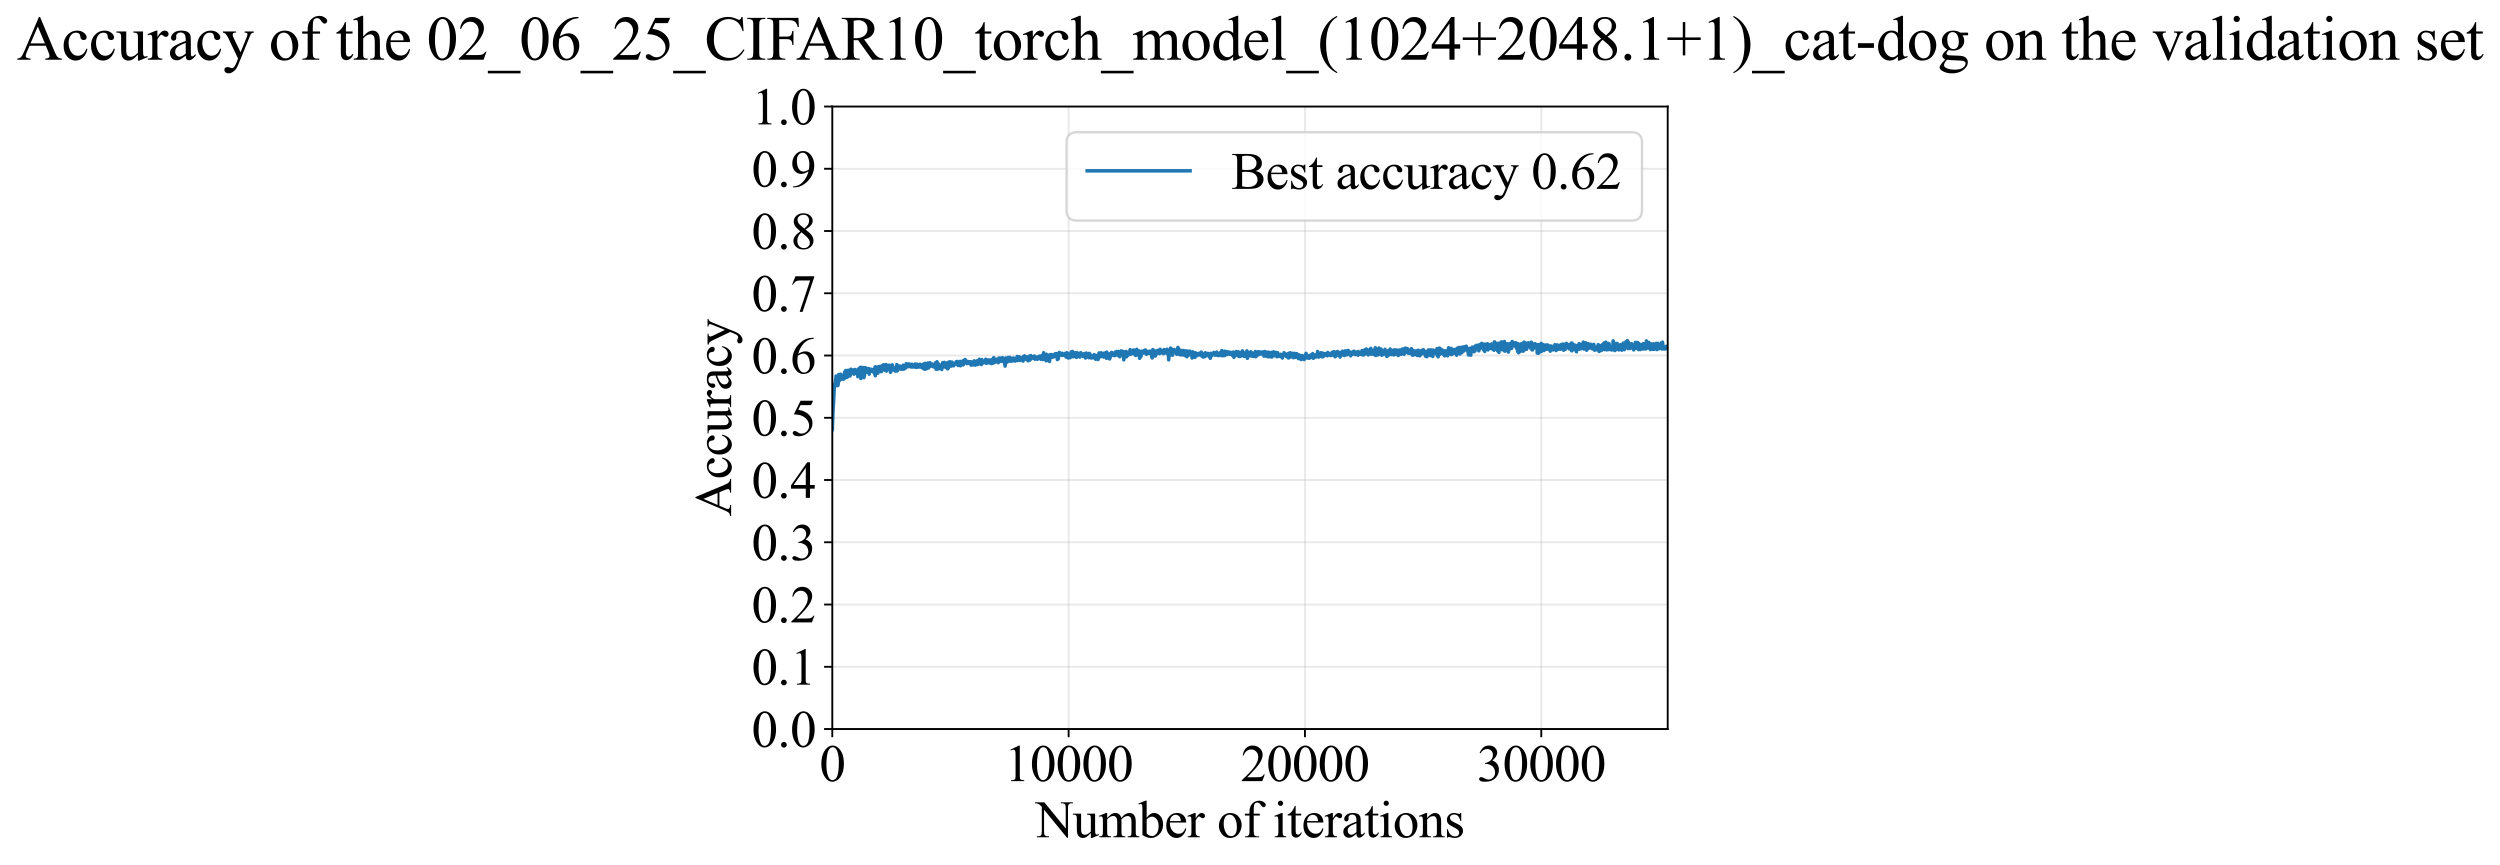<?xml version="1.0" encoding="utf-8" standalone="no"?>
<!DOCTYPE svg PUBLIC "-//W3C//DTD SVG 1.1//EN"
  "http://www.w3.org/Graphics/SVG/1.1/DTD/svg11.dtd">
<svg xmlns:xlink="http://www.w3.org/1999/xlink" width="1068.692pt" height="369.808pt" viewBox="0 0 1068.692 369.808" xmlns="http://www.w3.org/2000/svg" version="1.1">
 <defs>
  <style type="text/css">*{stroke-linejoin: round; stroke-linecap: butt}</style>
 </defs>
 <g id="figure_1">
  <g id="patch_1">
   <path d="M 0 369.808 
L 1068.692 369.808 
L 1068.692 0 
L 0 0 
z
" style="fill: #ffffff"/>
  </g>
  <g id="axes_1">
   <g id="patch_2">
    <path d="M 355.786 311.644 
L 712.906 311.644 
L 712.906 45.532 
L 355.786 45.532 
z
" style="fill: #ffffff"/>
   </g>
   <g id="matplotlib.axis_1">
    <g id="xtick_1">
     <g id="line2d_1">
      <path d="M 355.786 311.644 
L 355.786 45.532 
" clip-path="url(#p3e733ca2f2)" style="fill: none; stroke: #b0b0b0; stroke-opacity: 0.3; stroke-width: 0.8; stroke-linecap: square"/>
     </g>
     <g id="line2d_2">
      <defs>
       <path id="m899992df4d" d="M 0 0 
L 0 3.5 
" style="stroke: #000000; stroke-width: 0.8"/>
      </defs>
      <g>
       <use xlink:href="#m899992df4d" x="355.786" y="311.644" style="stroke: #000000; stroke-width: 0.8"/>
      </g>
     </g>
     <g id="text_1">
      <!-- 0 -->
      <g transform="translate(350.286 333.92) scale(0.22 -0.22)">
       <defs>
        <path id="TimesNewRomanPSMT-30" d="M 231 2094 
Q 231 2819 450 3342 
Q 669 3866 1031 4122 
Q 1313 4325 1613 4325 
Q 2100 4325 2488 3828 
Q 2972 3213 2972 2159 
Q 2972 1422 2759 906 
Q 2547 391 2217 158 
Q 1888 -75 1581 -75 
Q 975 -75 572 641 
Q 231 1244 231 2094 
z
M 844 2016 
Q 844 1141 1059 588 
Q 1238 122 1591 122 
Q 1759 122 1940 273 
Q 2122 425 2216 781 
Q 2359 1319 2359 2297 
Q 2359 3022 2209 3506 
Q 2097 3866 1919 4016 
Q 1791 4119 1609 4119 
Q 1397 4119 1231 3928 
Q 1006 3669 925 3112 
Q 844 2556 844 2016 
z
" transform="scale(0.016)"/>
       </defs>
       <use xlink:href="#TimesNewRomanPSMT-30"/>
      </g>
     </g>
    </g>
    <g id="xtick_2">
     <g id="line2d_3">
      <path d="M 456.81 311.644 
L 456.81 45.532 
" clip-path="url(#p3e733ca2f2)" style="fill: none; stroke: #b0b0b0; stroke-opacity: 0.3; stroke-width: 0.8; stroke-linecap: square"/>
     </g>
     <g id="line2d_4">
      <g>
       <use xlink:href="#m899992df4d" x="456.81" y="311.644" style="stroke: #000000; stroke-width: 0.8"/>
      </g>
     </g>
     <g id="text_2">
      <!-- 10000 -->
      <g transform="translate(429.31 333.92) scale(0.22 -0.22)">
       <defs>
        <path id="TimesNewRomanPSMT-31" d="M 750 3822 
L 1781 4325 
L 1884 4325 
L 1884 747 
Q 1884 391 1914 303 
Q 1944 216 2037 169 
Q 2131 122 2419 116 
L 2419 0 
L 825 0 
L 825 116 
Q 1125 122 1212 167 
Q 1300 213 1334 289 
Q 1369 366 1369 747 
L 1369 3034 
Q 1369 3497 1338 3628 
Q 1316 3728 1258 3775 
Q 1200 3822 1119 3822 
Q 1003 3822 797 3725 
L 750 3822 
z
" transform="scale(0.016)"/>
       </defs>
       <use xlink:href="#TimesNewRomanPSMT-31"/>
       <use xlink:href="#TimesNewRomanPSMT-30" transform="translate(50 0)"/>
       <use xlink:href="#TimesNewRomanPSMT-30" transform="translate(100 0)"/>
       <use xlink:href="#TimesNewRomanPSMT-30" transform="translate(150 0)"/>
       <use xlink:href="#TimesNewRomanPSMT-30" transform="translate(200 0)"/>
      </g>
     </g>
    </g>
    <g id="xtick_3">
     <g id="line2d_5">
      <path d="M 557.834 311.644 
L 557.834 45.532 
" clip-path="url(#p3e733ca2f2)" style="fill: none; stroke: #b0b0b0; stroke-opacity: 0.3; stroke-width: 0.8; stroke-linecap: square"/>
     </g>
     <g id="line2d_6">
      <g>
       <use xlink:href="#m899992df4d" x="557.834" y="311.644" style="stroke: #000000; stroke-width: 0.8"/>
      </g>
     </g>
     <g id="text_3">
      <!-- 20000 -->
      <g transform="translate(530.334 333.92) scale(0.22 -0.22)">
       <defs>
        <path id="TimesNewRomanPSMT-32" d="M 2934 816 
L 2638 0 
L 138 0 
L 138 116 
Q 1241 1122 1691 1759 
Q 2141 2397 2141 2925 
Q 2141 3328 1894 3587 
Q 1647 3847 1303 3847 
Q 991 3847 742 3664 
Q 494 3481 375 3128 
L 259 3128 
Q 338 3706 661 4015 
Q 984 4325 1469 4325 
Q 1984 4325 2329 3994 
Q 2675 3663 2675 3213 
Q 2675 2891 2525 2569 
Q 2294 2063 1775 1497 
Q 997 647 803 472 
L 1909 472 
Q 2247 472 2383 497 
Q 2519 522 2628 598 
Q 2738 675 2819 816 
L 2934 816 
z
" transform="scale(0.016)"/>
       </defs>
       <use xlink:href="#TimesNewRomanPSMT-32"/>
       <use xlink:href="#TimesNewRomanPSMT-30" transform="translate(50 0)"/>
       <use xlink:href="#TimesNewRomanPSMT-30" transform="translate(100 0)"/>
       <use xlink:href="#TimesNewRomanPSMT-30" transform="translate(150 0)"/>
       <use xlink:href="#TimesNewRomanPSMT-30" transform="translate(200 0)"/>
      </g>
     </g>
    </g>
    <g id="xtick_4">
     <g id="line2d_7">
      <path d="M 658.858 311.644 
L 658.858 45.532 
" clip-path="url(#p3e733ca2f2)" style="fill: none; stroke: #b0b0b0; stroke-opacity: 0.3; stroke-width: 0.8; stroke-linecap: square"/>
     </g>
     <g id="line2d_8">
      <g>
       <use xlink:href="#m899992df4d" x="658.858" y="311.644" style="stroke: #000000; stroke-width: 0.8"/>
      </g>
     </g>
     <g id="text_4">
      <!-- 30000 -->
      <g transform="translate(631.358 333.92) scale(0.22 -0.22)">
       <defs>
        <path id="TimesNewRomanPSMT-33" d="M 325 3431 
Q 506 3859 782 4092 
Q 1059 4325 1472 4325 
Q 1981 4325 2253 3994 
Q 2459 3747 2459 3466 
Q 2459 3003 1878 2509 
Q 2269 2356 2469 2072 
Q 2669 1788 2669 1403 
Q 2669 853 2319 450 
Q 1863 -75 997 -75 
Q 569 -75 414 31 
Q 259 138 259 259 
Q 259 350 332 419 
Q 406 488 509 488 
Q 588 488 669 463 
Q 722 447 909 348 
Q 1097 250 1169 231 
Q 1284 197 1416 197 
Q 1734 197 1970 444 
Q 2206 691 2206 1028 
Q 2206 1275 2097 1509 
Q 2016 1684 1919 1775 
Q 1784 1900 1550 2001 
Q 1316 2103 1072 2103 
L 972 2103 
L 972 2197 
Q 1219 2228 1467 2375 
Q 1716 2522 1828 2728 
Q 1941 2934 1941 3181 
Q 1941 3503 1739 3701 
Q 1538 3900 1238 3900 
Q 753 3900 428 3381 
L 325 3431 
z
" transform="scale(0.016)"/>
       </defs>
       <use xlink:href="#TimesNewRomanPSMT-33"/>
       <use xlink:href="#TimesNewRomanPSMT-30" transform="translate(50 0)"/>
       <use xlink:href="#TimesNewRomanPSMT-30" transform="translate(100 0)"/>
       <use xlink:href="#TimesNewRomanPSMT-30" transform="translate(150 0)"/>
       <use xlink:href="#TimesNewRomanPSMT-30" transform="translate(200 0)"/>
      </g>
     </g>
    </g>
    <g id="text_5">
     <!-- Number of iterations -->
     <g transform="translate(442.704 357.902) scale(0.22 -0.22)">
      <defs>
       <path id="TimesNewRomanPSMT-4e" d="M -84 4238 
L 1066 4238 
L 3656 1059 
L 3656 3503 
Q 3656 3894 3569 3991 
Q 3453 4122 3203 4122 
L 3056 4122 
L 3056 4238 
L 4531 4238 
L 4531 4122 
L 4381 4122 
Q 4113 4122 4000 3959 
Q 3931 3859 3931 3503 
L 3931 -69 
L 3819 -69 
L 1025 3344 
L 1025 734 
Q 1025 344 1109 247 
Q 1228 116 1475 116 
L 1625 116 
L 1625 0 
L 150 0 
L 150 116 
L 297 116 
Q 569 116 681 278 
Q 750 378 750 734 
L 750 3681 
Q 566 3897 470 3965 
Q 375 4034 191 4094 
Q 100 4122 -84 4122 
L -84 4238 
z
" transform="scale(0.016)"/>
       <path id="TimesNewRomanPSMT-75" d="M 2709 2863 
L 2709 1128 
Q 2709 631 2732 520 
Q 2756 409 2807 365 
Q 2859 322 2928 322 
Q 3025 322 3147 375 
L 3191 266 
L 2334 -88 
L 2194 -88 
L 2194 519 
Q 1825 119 1631 15 
Q 1438 -88 1222 -88 
Q 981 -88 804 51 
Q 628 191 559 409 
Q 491 628 491 1028 
L 491 2306 
Q 491 2509 447 2587 
Q 403 2666 317 2708 
Q 231 2750 6 2747 
L 6 2863 
L 1009 2863 
L 1009 947 
Q 1009 547 1148 422 
Q 1288 297 1484 297 
Q 1619 297 1789 381 
Q 1959 466 2194 703 
L 2194 2325 
Q 2194 2569 2105 2655 
Q 2016 2741 1734 2747 
L 1734 2863 
L 2709 2863 
z
" transform="scale(0.016)"/>
       <path id="TimesNewRomanPSMT-6d" d="M 1050 2338 
Q 1363 2650 1419 2697 
Q 1559 2816 1721 2881 
Q 1884 2947 2044 2947 
Q 2313 2947 2506 2790 
Q 2700 2634 2766 2338 
Q 3088 2713 3309 2830 
Q 3531 2947 3766 2947 
Q 3994 2947 4170 2830 
Q 4347 2713 4450 2447 
Q 4519 2266 4519 1878 
L 4519 647 
Q 4519 378 4559 278 
Q 4591 209 4675 161 
Q 4759 113 4950 113 
L 4950 0 
L 3538 0 
L 3538 113 
L 3597 113 
Q 3781 113 3884 184 
Q 3956 234 3988 344 
Q 4000 397 4000 647 
L 4000 1878 
Q 4000 2228 3916 2372 
Q 3794 2572 3525 2572 
Q 3359 2572 3192 2489 
Q 3025 2406 2788 2181 
L 2781 2147 
L 2788 2013 
L 2788 647 
Q 2788 353 2820 281 
Q 2853 209 2943 161 
Q 3034 113 3253 113 
L 3253 0 
L 1806 0 
L 1806 113 
Q 2044 113 2133 169 
Q 2222 225 2256 338 
Q 2272 391 2272 647 
L 2272 1878 
Q 2272 2228 2169 2381 
Q 2031 2581 1784 2581 
Q 1616 2581 1450 2491 
Q 1191 2353 1050 2181 
L 1050 647 
Q 1050 366 1089 281 
Q 1128 197 1204 155 
Q 1281 113 1516 113 
L 1516 0 
L 100 0 
L 100 113 
Q 297 113 375 155 
Q 453 197 493 289 
Q 534 381 534 647 
L 534 1741 
Q 534 2213 506 2350 
Q 484 2453 437 2492 
Q 391 2531 309 2531 
Q 222 2531 100 2484 
L 53 2597 
L 916 2947 
L 1050 2947 
L 1050 2338 
z
" transform="scale(0.016)"/>
       <path id="TimesNewRomanPSMT-62" d="M 984 2369 
Q 1400 2947 1881 2947 
Q 2322 2947 2650 2570 
Q 2978 2194 2978 1541 
Q 2978 778 2472 313 
Q 2038 -88 1503 -88 
Q 1253 -88 995 3 
Q 738 94 469 275 
L 469 3241 
Q 469 3728 445 3840 
Q 422 3953 372 3993 
Q 322 4034 247 4034 
Q 159 4034 28 3984 
L -16 4094 
L 844 4444 
L 984 4444 
L 984 2369 
z
M 984 2169 
L 984 456 
Q 1144 300 1314 220 
Q 1484 141 1663 141 
Q 1947 141 2192 453 
Q 2438 766 2438 1363 
Q 2438 1913 2192 2208 
Q 1947 2503 1634 2503 
Q 1469 2503 1303 2419 
Q 1178 2356 984 2169 
z
" transform="scale(0.016)"/>
       <path id="TimesNewRomanPSMT-65" d="M 681 1784 
Q 678 1147 991 784 
Q 1303 422 1725 422 
Q 2006 422 2214 576 
Q 2422 731 2563 1106 
L 2659 1044 
Q 2594 616 2278 264 
Q 1963 -88 1488 -88 
Q 972 -88 605 314 
Q 238 716 238 1394 
Q 238 2128 614 2539 
Q 991 2950 1559 2950 
Q 2041 2950 2350 2633 
Q 2659 2316 2659 1784 
L 681 1784 
z
M 681 1966 
L 2006 1966 
Q 1991 2241 1941 2353 
Q 1863 2528 1708 2628 
Q 1553 2728 1384 2728 
Q 1125 2728 920 2526 
Q 716 2325 681 1966 
z
" transform="scale(0.016)"/>
       <path id="TimesNewRomanPSMT-72" d="M 1038 2947 
L 1038 2303 
Q 1397 2947 1775 2947 
Q 1947 2947 2059 2842 
Q 2172 2738 2172 2600 
Q 2172 2478 2090 2393 
Q 2009 2309 1897 2309 
Q 1788 2309 1652 2417 
Q 1516 2525 1450 2525 
Q 1394 2525 1328 2463 
Q 1188 2334 1038 2041 
L 1038 669 
Q 1038 431 1097 309 
Q 1138 225 1241 169 
Q 1344 113 1538 113 
L 1538 0 
L 72 0 
L 72 113 
Q 291 113 397 181 
Q 475 231 506 341 
Q 522 394 522 644 
L 522 1753 
Q 522 2253 501 2348 
Q 481 2444 426 2487 
Q 372 2531 291 2531 
Q 194 2531 72 2484 
L 41 2597 
L 906 2947 
L 1038 2947 
z
" transform="scale(0.016)"/>
       <path id="TimesNewRomanPSMT-20" transform="scale(0.016)"/>
       <path id="TimesNewRomanPSMT-6f" d="M 1600 2947 
Q 2250 2947 2644 2453 
Q 2978 2031 2978 1484 
Q 2978 1100 2793 706 
Q 2609 313 2286 112 
Q 1963 -88 1566 -88 
Q 919 -88 538 428 
Q 216 863 216 1403 
Q 216 1797 411 2186 
Q 606 2575 925 2761 
Q 1244 2947 1600 2947 
z
M 1503 2744 
Q 1338 2744 1170 2645 
Q 1003 2547 900 2300 
Q 797 2053 797 1666 
Q 797 1041 1045 587 
Q 1294 134 1700 134 
Q 2003 134 2200 384 
Q 2397 634 2397 1244 
Q 2397 2006 2069 2444 
Q 1847 2744 1503 2744 
z
" transform="scale(0.016)"/>
       <path id="TimesNewRomanPSMT-66" d="M 1319 2638 
L 1319 756 
Q 1319 356 1406 250 
Q 1522 113 1716 113 
L 1975 113 
L 1975 0 
L 266 0 
L 266 113 
L 394 113 
Q 519 113 622 175 
Q 725 238 764 344 
Q 803 450 803 756 
L 803 2638 
L 247 2638 
L 247 2863 
L 803 2863 
L 803 3050 
Q 803 3478 940 3775 
Q 1078 4072 1361 4255 
Q 1644 4438 1997 4438 
Q 2325 4438 2600 4225 
Q 2781 4084 2781 3909 
Q 2781 3816 2700 3733 
Q 2619 3650 2525 3650 
Q 2453 3650 2373 3701 
Q 2294 3753 2178 3923 
Q 2063 4094 1966 4153 
Q 1869 4213 1750 4213 
Q 1606 4213 1506 4136 
Q 1406 4059 1362 3898 
Q 1319 3738 1319 3069 
L 1319 2863 
L 2056 2863 
L 2056 2638 
L 1319 2638 
z
" transform="scale(0.016)"/>
       <path id="TimesNewRomanPSMT-69" d="M 928 4444 
Q 1059 4444 1151 4351 
Q 1244 4259 1244 4128 
Q 1244 3997 1151 3903 
Q 1059 3809 928 3809 
Q 797 3809 703 3903 
Q 609 3997 609 4128 
Q 609 4259 701 4351 
Q 794 4444 928 4444 
z
M 1188 2947 
L 1188 647 
Q 1188 378 1227 289 
Q 1266 200 1342 156 
Q 1419 113 1622 113 
L 1622 0 
L 231 0 
L 231 113 
Q 441 113 512 153 
Q 584 194 626 287 
Q 669 381 669 647 
L 669 1750 
Q 669 2216 641 2353 
Q 619 2453 572 2492 
Q 525 2531 444 2531 
Q 356 2531 231 2484 
L 188 2597 
L 1050 2947 
L 1188 2947 
z
" transform="scale(0.016)"/>
       <path id="TimesNewRomanPSMT-74" d="M 1031 3803 
L 1031 2863 
L 1700 2863 
L 1700 2644 
L 1031 2644 
L 1031 788 
Q 1031 509 1111 412 
Q 1191 316 1316 316 
Q 1419 316 1516 380 
Q 1613 444 1666 569 
L 1788 569 
Q 1678 263 1478 108 
Q 1278 -47 1066 -47 
Q 922 -47 784 33 
Q 647 113 581 261 
Q 516 409 516 719 
L 516 2644 
L 63 2644 
L 63 2747 
Q 234 2816 414 2980 
Q 594 3144 734 3369 
Q 806 3488 934 3803 
L 1031 3803 
z
" transform="scale(0.016)"/>
       <path id="TimesNewRomanPSMT-61" d="M 1822 413 
Q 1381 72 1269 19 
Q 1100 -59 909 -59 
Q 613 -59 420 144 
Q 228 347 228 678 
Q 228 888 322 1041 
Q 450 1253 767 1440 
Q 1084 1628 1822 1897 
L 1822 2009 
Q 1822 2438 1686 2597 
Q 1550 2756 1291 2756 
Q 1094 2756 978 2650 
Q 859 2544 859 2406 
L 866 2225 
Q 866 2081 792 2003 
Q 719 1925 600 1925 
Q 484 1925 411 2006 
Q 338 2088 338 2228 
Q 338 2497 613 2722 
Q 888 2947 1384 2947 
Q 1766 2947 2009 2819 
Q 2194 2722 2281 2516 
Q 2338 2381 2338 1966 
L 2338 994 
Q 2338 584 2353 492 
Q 2369 400 2405 369 
Q 2441 338 2488 338 
Q 2538 338 2575 359 
Q 2641 400 2828 588 
L 2828 413 
Q 2478 -56 2159 -56 
Q 2006 -56 1915 50 
Q 1825 156 1822 413 
z
M 1822 616 
L 1822 1706 
Q 1350 1519 1213 1441 
Q 966 1303 859 1153 
Q 753 1003 753 825 
Q 753 600 887 451 
Q 1022 303 1197 303 
Q 1434 303 1822 616 
z
" transform="scale(0.016)"/>
       <path id="TimesNewRomanPSMT-6e" d="M 1034 2341 
Q 1538 2947 1994 2947 
Q 2228 2947 2397 2830 
Q 2566 2713 2666 2444 
Q 2734 2256 2734 1869 
L 2734 647 
Q 2734 375 2778 278 
Q 2813 200 2889 156 
Q 2966 113 3172 113 
L 3172 0 
L 1756 0 
L 1756 113 
L 1816 113 
Q 2016 113 2095 173 
Q 2175 234 2206 353 
Q 2219 400 2219 647 
L 2219 1819 
Q 2219 2209 2117 2386 
Q 2016 2563 1775 2563 
Q 1403 2563 1034 2156 
L 1034 647 
Q 1034 356 1069 288 
Q 1113 197 1189 155 
Q 1266 113 1500 113 
L 1500 0 
L 84 0 
L 84 113 
L 147 113 
Q 366 113 442 223 
Q 519 334 519 647 
L 519 1709 
Q 519 2225 495 2337 
Q 472 2450 423 2490 
Q 375 2531 294 2531 
Q 206 2531 84 2484 
L 38 2597 
L 900 2947 
L 1034 2947 
L 1034 2341 
z
" transform="scale(0.016)"/>
       <path id="TimesNewRomanPSMT-73" d="M 2050 2947 
L 2050 1972 
L 1947 1972 
Q 1828 2431 1642 2597 
Q 1456 2763 1169 2763 
Q 950 2763 815 2647 
Q 681 2531 681 2391 
Q 681 2216 781 2091 
Q 878 1963 1175 1819 
L 1631 1597 
Q 2266 1288 2266 781 
Q 2266 391 1970 151 
Q 1675 -88 1309 -88 
Q 1047 -88 709 6 
Q 606 38 541 38 
Q 469 38 428 -44 
L 325 -44 
L 325 978 
L 428 978 
Q 516 541 762 319 
Q 1009 97 1316 97 
Q 1531 97 1667 223 
Q 1803 350 1803 528 
Q 1803 744 1651 891 
Q 1500 1038 1047 1263 
Q 594 1488 453 1669 
Q 313 1847 313 2119 
Q 313 2472 555 2709 
Q 797 2947 1181 2947 
Q 1350 2947 1591 2875 
Q 1750 2828 1803 2828 
Q 1853 2828 1881 2850 
Q 1909 2872 1947 2947 
L 2050 2947 
z
" transform="scale(0.016)"/>
      </defs>
      <use xlink:href="#TimesNewRomanPSMT-4e"/>
      <use xlink:href="#TimesNewRomanPSMT-75" transform="translate(72.217 0)"/>
      <use xlink:href="#TimesNewRomanPSMT-6d" transform="translate(122.217 0)"/>
      <use xlink:href="#TimesNewRomanPSMT-62" transform="translate(200 0)"/>
      <use xlink:href="#TimesNewRomanPSMT-65" transform="translate(250 0)"/>
      <use xlink:href="#TimesNewRomanPSMT-72" transform="translate(294.385 0)"/>
      <use xlink:href="#TimesNewRomanPSMT-20" transform="translate(327.686 0)"/>
      <use xlink:href="#TimesNewRomanPSMT-6f" transform="translate(352.686 0)"/>
      <use xlink:href="#TimesNewRomanPSMT-66" transform="translate(402.686 0)"/>
      <use xlink:href="#TimesNewRomanPSMT-20" transform="translate(435.986 0)"/>
      <use xlink:href="#TimesNewRomanPSMT-69" transform="translate(460.986 0)"/>
      <use xlink:href="#TimesNewRomanPSMT-74" transform="translate(488.77 0)"/>
      <use xlink:href="#TimesNewRomanPSMT-65" transform="translate(516.553 0)"/>
      <use xlink:href="#TimesNewRomanPSMT-72" transform="translate(560.938 0)"/>
      <use xlink:href="#TimesNewRomanPSMT-61" transform="translate(594.238 0)"/>
      <use xlink:href="#TimesNewRomanPSMT-74" transform="translate(638.623 0)"/>
      <use xlink:href="#TimesNewRomanPSMT-69" transform="translate(666.406 0)"/>
      <use xlink:href="#TimesNewRomanPSMT-6f" transform="translate(694.189 0)"/>
      <use xlink:href="#TimesNewRomanPSMT-6e" transform="translate(744.189 0)"/>
      <use xlink:href="#TimesNewRomanPSMT-73" transform="translate(794.189 0)"/>
     </g>
    </g>
   </g>
   <g id="matplotlib.axis_2">
    <g id="ytick_1">
     <g id="line2d_9">
      <path d="M 355.786 311.644 
L 712.906 311.644 
" clip-path="url(#p3e733ca2f2)" style="fill: none; stroke: #b0b0b0; stroke-opacity: 0.3; stroke-width: 0.8; stroke-linecap: square"/>
     </g>
     <g id="line2d_10">
      <defs>
       <path id="m282a67ac93" d="M 0 0 
L -3.5 0 
" style="stroke: #000000; stroke-width: 0.8"/>
      </defs>
      <g>
       <use xlink:href="#m282a67ac93" x="355.786" y="311.644" style="stroke: #000000; stroke-width: 0.8"/>
      </g>
     </g>
     <g id="text_6">
      <!-- 0.0 -->
      <g transform="translate(321.286 319.282) scale(0.22 -0.22)">
       <defs>
        <path id="TimesNewRomanPSMT-2e" d="M 800 606 
Q 947 606 1047 504 
Q 1147 403 1147 259 
Q 1147 116 1045 14 
Q 944 -88 800 -88 
Q 656 -88 554 14 
Q 453 116 453 259 
Q 453 406 554 506 
Q 656 606 800 606 
z
" transform="scale(0.016)"/>
       </defs>
       <use xlink:href="#TimesNewRomanPSMT-30"/>
       <use xlink:href="#TimesNewRomanPSMT-2e" transform="translate(50 0)"/>
       <use xlink:href="#TimesNewRomanPSMT-30" transform="translate(75 0)"/>
      </g>
     </g>
    </g>
    <g id="ytick_2">
     <g id="line2d_11">
      <path d="M 355.786 285.032 
L 712.906 285.032 
" clip-path="url(#p3e733ca2f2)" style="fill: none; stroke: #b0b0b0; stroke-opacity: 0.3; stroke-width: 0.8; stroke-linecap: square"/>
     </g>
     <g id="line2d_12">
      <g>
       <use xlink:href="#m282a67ac93" x="355.786" y="285.032" style="stroke: #000000; stroke-width: 0.8"/>
      </g>
     </g>
     <g id="text_7">
      <!-- 0.1 -->
      <g transform="translate(321.286 292.67) scale(0.22 -0.22)">
       <use xlink:href="#TimesNewRomanPSMT-30"/>
       <use xlink:href="#TimesNewRomanPSMT-2e" transform="translate(50 0)"/>
       <use xlink:href="#TimesNewRomanPSMT-31" transform="translate(75 0)"/>
      </g>
     </g>
    </g>
    <g id="ytick_3">
     <g id="line2d_13">
      <path d="M 355.786 258.421 
L 712.906 258.421 
" clip-path="url(#p3e733ca2f2)" style="fill: none; stroke: #b0b0b0; stroke-opacity: 0.3; stroke-width: 0.8; stroke-linecap: square"/>
     </g>
     <g id="line2d_14">
      <g>
       <use xlink:href="#m282a67ac93" x="355.786" y="258.421" style="stroke: #000000; stroke-width: 0.8"/>
      </g>
     </g>
     <g id="text_8">
      <!-- 0.2 -->
      <g transform="translate(321.286 266.059) scale(0.22 -0.22)">
       <use xlink:href="#TimesNewRomanPSMT-30"/>
       <use xlink:href="#TimesNewRomanPSMT-2e" transform="translate(50 0)"/>
       <use xlink:href="#TimesNewRomanPSMT-32" transform="translate(75 0)"/>
      </g>
     </g>
    </g>
    <g id="ytick_4">
     <g id="line2d_15">
      <path d="M 355.786 231.81 
L 712.906 231.81 
" clip-path="url(#p3e733ca2f2)" style="fill: none; stroke: #b0b0b0; stroke-opacity: 0.3; stroke-width: 0.8; stroke-linecap: square"/>
     </g>
     <g id="line2d_16">
      <g>
       <use xlink:href="#m282a67ac93" x="355.786" y="231.81" style="stroke: #000000; stroke-width: 0.8"/>
      </g>
     </g>
     <g id="text_9">
      <!-- 0.3 -->
      <g transform="translate(321.286 239.448) scale(0.22 -0.22)">
       <use xlink:href="#TimesNewRomanPSMT-30"/>
       <use xlink:href="#TimesNewRomanPSMT-2e" transform="translate(50 0)"/>
       <use xlink:href="#TimesNewRomanPSMT-33" transform="translate(75 0)"/>
      </g>
     </g>
    </g>
    <g id="ytick_5">
     <g id="line2d_17">
      <path d="M 355.786 205.199 
L 712.906 205.199 
" clip-path="url(#p3e733ca2f2)" style="fill: none; stroke: #b0b0b0; stroke-opacity: 0.3; stroke-width: 0.8; stroke-linecap: square"/>
     </g>
     <g id="line2d_18">
      <g>
       <use xlink:href="#m282a67ac93" x="355.786" y="205.199" style="stroke: #000000; stroke-width: 0.8"/>
      </g>
     </g>
     <g id="text_10">
      <!-- 0.4 -->
      <g transform="translate(321.286 212.837) scale(0.22 -0.22)">
       <defs>
        <path id="TimesNewRomanPSMT-34" d="M 2978 1563 
L 2978 1119 
L 2409 1119 
L 2409 0 
L 1894 0 
L 1894 1119 
L 100 1119 
L 100 1519 
L 2066 4325 
L 2409 4325 
L 2409 1563 
L 2978 1563 
z
M 1894 1563 
L 1894 3666 
L 406 1563 
L 1894 1563 
z
" transform="scale(0.016)"/>
       </defs>
       <use xlink:href="#TimesNewRomanPSMT-30"/>
       <use xlink:href="#TimesNewRomanPSMT-2e" transform="translate(50 0)"/>
       <use xlink:href="#TimesNewRomanPSMT-34" transform="translate(75 0)"/>
      </g>
     </g>
    </g>
    <g id="ytick_6">
     <g id="line2d_19">
      <path d="M 355.786 178.588 
L 712.906 178.588 
" clip-path="url(#p3e733ca2f2)" style="fill: none; stroke: #b0b0b0; stroke-opacity: 0.3; stroke-width: 0.8; stroke-linecap: square"/>
     </g>
     <g id="line2d_20">
      <g>
       <use xlink:href="#m282a67ac93" x="355.786" y="178.588" style="stroke: #000000; stroke-width: 0.8"/>
      </g>
     </g>
     <g id="text_11">
      <!-- 0.5 -->
      <g transform="translate(321.286 186.226) scale(0.22 -0.22)">
       <defs>
        <path id="TimesNewRomanPSMT-35" d="M 2778 4238 
L 2534 3706 
L 1259 3706 
L 981 3138 
Q 1809 3016 2294 2522 
Q 2709 2097 2709 1522 
Q 2709 1188 2573 903 
Q 2438 619 2231 419 
Q 2025 219 1772 97 
Q 1413 -75 1034 -75 
Q 653 -75 479 54 
Q 306 184 306 341 
Q 306 428 378 495 
Q 450 563 559 563 
Q 641 563 702 538 
Q 763 513 909 409 
Q 1144 247 1384 247 
Q 1750 247 2026 523 
Q 2303 800 2303 1197 
Q 2303 1581 2056 1914 
Q 1809 2247 1375 2428 
Q 1034 2569 447 2591 
L 1259 4238 
L 2778 4238 
z
" transform="scale(0.016)"/>
       </defs>
       <use xlink:href="#TimesNewRomanPSMT-30"/>
       <use xlink:href="#TimesNewRomanPSMT-2e" transform="translate(50 0)"/>
       <use xlink:href="#TimesNewRomanPSMT-35" transform="translate(75 0)"/>
      </g>
     </g>
    </g>
    <g id="ytick_7">
     <g id="line2d_21">
      <path d="M 355.786 151.976 
L 712.906 151.976 
" clip-path="url(#p3e733ca2f2)" style="fill: none; stroke: #b0b0b0; stroke-opacity: 0.3; stroke-width: 0.8; stroke-linecap: square"/>
     </g>
     <g id="line2d_22">
      <g>
       <use xlink:href="#m282a67ac93" x="355.786" y="151.976" style="stroke: #000000; stroke-width: 0.8"/>
      </g>
     </g>
     <g id="text_12">
      <!-- 0.6 -->
      <g transform="translate(321.286 159.614) scale(0.22 -0.22)">
       <defs>
        <path id="TimesNewRomanPSMT-36" d="M 2869 4325 
L 2869 4209 
Q 2456 4169 2195 4045 
Q 1934 3922 1679 3669 
Q 1425 3416 1258 3105 
Q 1091 2794 978 2366 
Q 1428 2675 1881 2675 
Q 2316 2675 2634 2325 
Q 2953 1975 2953 1425 
Q 2953 894 2631 456 
Q 2244 -75 1606 -75 
Q 1172 -75 869 213 
Q 275 772 275 1663 
Q 275 2231 503 2743 
Q 731 3256 1154 3653 
Q 1578 4050 1965 4187 
Q 2353 4325 2688 4325 
L 2869 4325 
z
M 925 2138 
Q 869 1716 869 1456 
Q 869 1156 980 804 
Q 1091 453 1309 247 
Q 1469 100 1697 100 
Q 1969 100 2183 356 
Q 2397 613 2397 1088 
Q 2397 1622 2184 2012 
Q 1972 2403 1581 2403 
Q 1463 2403 1327 2353 
Q 1191 2303 925 2138 
z
" transform="scale(0.016)"/>
       </defs>
       <use xlink:href="#TimesNewRomanPSMT-30"/>
       <use xlink:href="#TimesNewRomanPSMT-2e" transform="translate(50 0)"/>
       <use xlink:href="#TimesNewRomanPSMT-36" transform="translate(75 0)"/>
      </g>
     </g>
    </g>
    <g id="ytick_8">
     <g id="line2d_23">
      <path d="M 355.786 125.365 
L 712.906 125.365 
" clip-path="url(#p3e733ca2f2)" style="fill: none; stroke: #b0b0b0; stroke-opacity: 0.3; stroke-width: 0.8; stroke-linecap: square"/>
     </g>
     <g id="line2d_24">
      <g>
       <use xlink:href="#m282a67ac93" x="355.786" y="125.365" style="stroke: #000000; stroke-width: 0.8"/>
      </g>
     </g>
     <g id="text_13">
      <!-- 0.7 -->
      <g transform="translate(321.286 133.003) scale(0.22 -0.22)">
       <defs>
        <path id="TimesNewRomanPSMT-37" d="M 644 4238 
L 2916 4238 
L 2916 4119 
L 1503 -88 
L 1153 -88 
L 2419 3728 
L 1253 3728 
Q 900 3728 750 3644 
Q 488 3500 328 3200 
L 238 3234 
L 644 4238 
z
" transform="scale(0.016)"/>
       </defs>
       <use xlink:href="#TimesNewRomanPSMT-30"/>
       <use xlink:href="#TimesNewRomanPSMT-2e" transform="translate(50 0)"/>
       <use xlink:href="#TimesNewRomanPSMT-37" transform="translate(75 0)"/>
      </g>
     </g>
    </g>
    <g id="ytick_9">
     <g id="line2d_25">
      <path d="M 355.786 98.754 
L 712.906 98.754 
" clip-path="url(#p3e733ca2f2)" style="fill: none; stroke: #b0b0b0; stroke-opacity: 0.3; stroke-width: 0.8; stroke-linecap: square"/>
     </g>
     <g id="line2d_26">
      <g>
       <use xlink:href="#m282a67ac93" x="355.786" y="98.754" style="stroke: #000000; stroke-width: 0.8"/>
      </g>
     </g>
     <g id="text_14">
      <!-- 0.8 -->
      <g transform="translate(321.286 106.392) scale(0.22 -0.22)">
       <defs>
        <path id="TimesNewRomanPSMT-38" d="M 1228 2134 
Q 725 2547 579 2797 
Q 434 3047 434 3316 
Q 434 3728 753 4026 
Q 1072 4325 1600 4325 
Q 2113 4325 2425 4047 
Q 2738 3769 2738 3413 
Q 2738 3175 2569 2928 
Q 2400 2681 1866 2347 
Q 2416 1922 2594 1678 
Q 2831 1359 2831 1006 
Q 2831 559 2490 242 
Q 2150 -75 1597 -75 
Q 994 -75 656 303 
Q 388 606 388 966 
Q 388 1247 577 1523 
Q 766 1800 1228 2134 
z
M 1719 2469 
Q 2094 2806 2194 3001 
Q 2294 3197 2294 3444 
Q 2294 3772 2109 3958 
Q 1925 4144 1606 4144 
Q 1288 4144 1088 3959 
Q 888 3775 888 3528 
Q 888 3366 970 3203 
Q 1053 3041 1206 2894 
L 1719 2469 
z
M 1375 2016 
Q 1116 1797 991 1539 
Q 866 1281 866 981 
Q 866 578 1086 336 
Q 1306 94 1647 94 
Q 1984 94 2187 284 
Q 2391 475 2391 747 
Q 2391 972 2272 1150 
Q 2050 1481 1375 2016 
z
" transform="scale(0.016)"/>
       </defs>
       <use xlink:href="#TimesNewRomanPSMT-30"/>
       <use xlink:href="#TimesNewRomanPSMT-2e" transform="translate(50 0)"/>
       <use xlink:href="#TimesNewRomanPSMT-38" transform="translate(75 0)"/>
      </g>
     </g>
    </g>
    <g id="ytick_10">
     <g id="line2d_27">
      <path d="M 355.786 72.143 
L 712.906 72.143 
" clip-path="url(#p3e733ca2f2)" style="fill: none; stroke: #b0b0b0; stroke-opacity: 0.3; stroke-width: 0.8; stroke-linecap: square"/>
     </g>
     <g id="line2d_28">
      <g>
       <use xlink:href="#m282a67ac93" x="355.786" y="72.143" style="stroke: #000000; stroke-width: 0.8"/>
      </g>
     </g>
     <g id="text_15">
      <!-- 0.9 -->
      <g transform="translate(321.286 79.781) scale(0.22 -0.22)">
       <defs>
        <path id="TimesNewRomanPSMT-39" d="M 338 -88 
L 338 28 
Q 744 34 1094 217 
Q 1444 400 1770 856 
Q 2097 1313 2225 1859 
Q 1734 1544 1338 1544 
Q 891 1544 572 1889 
Q 253 2234 253 2806 
Q 253 3363 572 3797 
Q 956 4325 1575 4325 
Q 2097 4325 2469 3894 
Q 2925 3359 2925 2575 
Q 2925 1869 2578 1258 
Q 2231 647 1613 244 
Q 1109 -88 516 -88 
L 338 -88 
z
M 2275 2091 
Q 2331 2497 2331 2741 
Q 2331 3044 2228 3395 
Q 2125 3747 1936 3934 
Q 1747 4122 1506 4122 
Q 1228 4122 1018 3872 
Q 809 3622 809 3128 
Q 809 2469 1088 2097 
Q 1291 1828 1588 1828 
Q 1731 1828 1928 1897 
Q 2125 1966 2275 2091 
z
" transform="scale(0.016)"/>
       </defs>
       <use xlink:href="#TimesNewRomanPSMT-30"/>
       <use xlink:href="#TimesNewRomanPSMT-2e" transform="translate(50 0)"/>
       <use xlink:href="#TimesNewRomanPSMT-39" transform="translate(75 0)"/>
      </g>
     </g>
    </g>
    <g id="ytick_11">
     <g id="line2d_29">
      <path d="M 355.786 45.532 
L 712.906 45.532 
" clip-path="url(#p3e733ca2f2)" style="fill: none; stroke: #b0b0b0; stroke-opacity: 0.3; stroke-width: 0.8; stroke-linecap: square"/>
     </g>
     <g id="line2d_30">
      <g>
       <use xlink:href="#m282a67ac93" x="355.786" y="45.532" style="stroke: #000000; stroke-width: 0.8"/>
      </g>
     </g>
     <g id="text_16">
      <!-- 1.0 -->
      <g transform="translate(321.286 53.17) scale(0.22 -0.22)">
       <use xlink:href="#TimesNewRomanPSMT-31"/>
       <use xlink:href="#TimesNewRomanPSMT-2e" transform="translate(50 0)"/>
       <use xlink:href="#TimesNewRomanPSMT-30" transform="translate(75 0)"/>
      </g>
     </g>
    </g>
    <g id="text_17">
     <!-- Accuracy -->
     <g transform="translate(312.539 220.726) rotate(-90) scale(0.22 -0.22)">
      <defs>
       <path id="TimesNewRomanPSMT-41" d="M 2928 1419 
L 1288 1419 
L 1000 750 
Q 894 503 894 381 
Q 894 284 986 211 
Q 1078 138 1384 116 
L 1384 0 
L 50 0 
L 50 116 
Q 316 163 394 238 
Q 553 388 747 847 
L 2238 4334 
L 2347 4334 
L 3822 809 
Q 4000 384 4145 257 
Q 4291 131 4550 116 
L 4550 0 
L 2878 0 
L 2878 116 
Q 3131 128 3220 200 
Q 3309 272 3309 375 
Q 3309 513 3184 809 
L 2928 1419 
z
M 2841 1650 
L 2122 3363 
L 1384 1650 
L 2841 1650 
z
" transform="scale(0.016)"/>
       <path id="TimesNewRomanPSMT-63" d="M 2631 1088 
Q 2516 522 2178 217 
Q 1841 -88 1431 -88 
Q 944 -88 581 321 
Q 219 731 219 1428 
Q 219 2103 620 2525 
Q 1022 2947 1584 2947 
Q 2006 2947 2278 2723 
Q 2550 2500 2550 2259 
Q 2550 2141 2473 2067 
Q 2397 1994 2259 1994 
Q 2075 1994 1981 2113 
Q 1928 2178 1911 2362 
Q 1894 2547 1784 2644 
Q 1675 2738 1481 2738 
Q 1169 2738 978 2506 
Q 725 2200 725 1697 
Q 725 1184 976 792 
Q 1228 400 1656 400 
Q 1963 400 2206 609 
Q 2378 753 2541 1131 
L 2631 1088 
z
" transform="scale(0.016)"/>
       <path id="TimesNewRomanPSMT-79" d="M 38 2863 
L 1372 2863 
L 1372 2747 
L 1306 2747 
Q 1166 2747 1095 2686 
Q 1025 2625 1025 2534 
Q 1025 2413 1128 2197 
L 1825 753 
L 2466 2334 
Q 2519 2463 2519 2588 
Q 2519 2644 2497 2672 
Q 2472 2706 2419 2726 
Q 2366 2747 2231 2747 
L 2231 2863 
L 3163 2863 
L 3163 2747 
Q 3047 2734 2984 2696 
Q 2922 2659 2847 2556 
Q 2819 2513 2741 2316 
L 1575 -541 
Q 1406 -956 1132 -1168 
Q 859 -1381 606 -1381 
Q 422 -1381 303 -1275 
Q 184 -1169 184 -1031 
Q 184 -900 270 -820 
Q 356 -741 506 -741 
Q 609 -741 788 -809 
Q 913 -856 944 -856 
Q 1038 -856 1148 -759 
Q 1259 -663 1372 -384 
L 1575 113 
L 547 2272 
Q 500 2369 397 2513 
Q 319 2622 269 2659 
Q 197 2709 38 2747 
L 38 2863 
z
" transform="scale(0.016)"/>
      </defs>
      <use xlink:href="#TimesNewRomanPSMT-41"/>
      <use xlink:href="#TimesNewRomanPSMT-63" transform="translate(72.217 0)"/>
      <use xlink:href="#TimesNewRomanPSMT-63" transform="translate(116.602 0)"/>
      <use xlink:href="#TimesNewRomanPSMT-75" transform="translate(160.986 0)"/>
      <use xlink:href="#TimesNewRomanPSMT-72" transform="translate(210.986 0)"/>
      <use xlink:href="#TimesNewRomanPSMT-61" transform="translate(244.287 0)"/>
      <use xlink:href="#TimesNewRomanPSMT-63" transform="translate(288.672 0)"/>
      <use xlink:href="#TimesNewRomanPSMT-79" transform="translate(333.057 0)"/>
     </g>
    </g>
   </g>
   <g id="line2d_31">
    <path d="M 355.786 183.644 
L 356.19 173.531 
L 356.291 172.733 
L 356.696 164.484 
L 356.797 164.217 
L 356.898 164.484 
L 356.999 163.951 
L 357.201 162.089 
L 357.302 162.355 
L 357.403 160.758 
L 357.605 162.222 
L 357.706 162.887 
L 357.807 162.355 
L 357.908 164.883 
L 358.11 162.222 
L 358.211 164.75 
L 358.312 164.084 
L 358.515 160.093 
L 358.616 160.625 
L 358.717 162.887 
L 358.818 162.488 
L 359.02 160.226 
L 359.121 160.492 
L 359.222 160.359 
L 359.323 159.96 
L 359.626 161.024 
L 359.727 161.29 
L 359.828 162.089 
L 360.03 160.492 
L 360.232 161.689 
L 360.333 160.758 
L 360.435 161.689 
L 360.536 160.891 
L 360.637 162.089 
L 360.738 161.556 
L 360.839 160.093 
L 360.94 161.157 
L 361.041 159.028 
L 361.142 161.423 
L 361.243 159.028 
L 361.344 161.556 
L 361.546 158.363 
L 361.748 161.29 
L 361.849 158.762 
L 361.95 159.56 
L 362.051 159.427 
L 362.152 161.29 
L 362.253 158.363 
L 362.456 160.226 
L 362.658 158.363 
L 362.759 159.427 
L 362.86 159.028 
L 362.961 160.093 
L 363.163 158.23 
L 363.264 160.758 
L 363.365 159.294 
L 363.466 160.492 
L 363.567 157.964 
L 363.668 159.694 
L 363.769 157.831 
L 363.87 159.427 
L 363.971 159.294 
L 364.072 159.161 
L 364.173 158.363 
L 364.275 159.427 
L 364.477 158.23 
L 364.578 158.097 
L 364.679 158.496 
L 364.78 159.56 
L 364.982 159.294 
L 365.083 159.96 
L 365.285 158.363 
L 365.487 159.028 
L 365.588 157.964 
L 365.689 159.161 
L 365.79 159.028 
L 365.891 159.56 
L 366.093 158.496 
L 366.195 159.294 
L 366.296 158.629 
L 366.397 158.895 
L 366.498 159.56 
L 366.599 158.629 
L 366.7 161.024 
L 366.801 158.23 
L 366.902 158.895 
L 367.003 157.698 
L 367.205 158.762 
L 367.306 157.831 
L 367.407 158.895 
L 367.71 157.032 
L 367.811 160.093 
L 367.912 158.629 
L 368.013 161.822 
L 368.115 157.165 
L 368.216 158.762 
L 368.418 157.032 
L 368.519 160.093 
L 368.62 158.23 
L 368.721 160.226 
L 368.923 157.165 
L 369.024 159.694 
L 369.125 158.895 
L 369.226 159.028 
L 369.327 161.423 
L 369.428 157.299 
L 369.529 160.625 
L 369.63 157.165 
L 369.731 158.762 
L 369.933 157.165 
L 370.035 159.294 
L 370.237 157.432 
L 370.338 158.496 
L 370.439 158.23 
L 370.54 159.028 
L 370.641 157.964 
L 370.742 158.895 
L 370.944 157.565 
L 371.045 159.161 
L 371.146 158.23 
L 371.247 158.895 
L 371.348 157.565 
L 371.55 159.96 
L 371.752 157.964 
L 371.853 157.964 
L 372.056 158.496 
L 372.157 157.964 
L 372.258 158.496 
L 372.359 157.831 
L 372.46 158.097 
L 372.561 157.964 
L 372.763 158.762 
L 372.864 157.964 
L 373.066 158.629 
L 373.369 157.964 
L 373.571 159.294 
L 373.773 157.831 
L 373.976 160.093 
L 374.077 156.899 
L 374.178 160.625 
L 374.279 156.766 
L 374.38 159.028 
L 374.582 157.964 
L 374.683 157.432 
L 374.784 158.762 
L 374.885 157.698 
L 374.986 158.097 
L 375.087 157.565 
L 375.188 157.964 
L 375.289 159.56 
L 375.491 156.766 
L 375.592 156.899 
L 375.693 157.565 
L 375.795 157.299 
L 375.997 158.23 
L 376.098 156.633 
L 376.199 157.964 
L 376.603 156.633 
L 376.704 158.895 
L 376.805 156.766 
L 376.906 157.299 
L 377.007 156.5 
L 377.108 157.565 
L 377.209 156.234 
L 377.31 157.565 
L 377.512 155.968 
L 377.613 157.032 
L 377.715 155.968 
L 377.917 157.032 
L 378.018 156.899 
L 378.119 158.23 
L 378.22 155.968 
L 378.321 156.234 
L 378.422 157.032 
L 378.624 156.367 
L 378.725 157.165 
L 378.826 155.835 
L 378.927 158.629 
L 379.028 156.766 
L 379.129 158.097 
L 379.23 157.299 
L 379.331 157.964 
L 379.635 156.5 
L 379.837 157.831 
L 380.039 156.633 
L 380.14 156.101 
L 380.342 157.032 
L 380.443 156.633 
L 380.645 159.161 
L 380.746 156.766 
L 380.847 158.895 
L 381.049 157.432 
L 381.15 157.565 
L 381.251 157.165 
L 381.352 157.432 
L 381.453 155.968 
L 381.656 157.299 
L 381.858 157.565 
L 381.959 157.165 
L 382.06 158.097 
L 382.262 157.299 
L 382.363 157.698 
L 382.464 157.299 
L 382.565 157.432 
L 382.666 158.629 
L 382.767 158.363 
L 382.868 157.165 
L 382.969 157.432 
L 383.07 158.097 
L 383.272 157.432 
L 383.373 155.835 
L 383.475 158.629 
L 383.576 158.496 
L 383.778 157.565 
L 383.879 157.432 
L 383.98 156.367 
L 384.081 156.5 
L 384.182 157.698 
L 384.283 157.565 
L 384.384 157.165 
L 384.586 157.698 
L 384.788 156.5 
L 385.091 157.831 
L 385.192 157.565 
L 385.293 156.899 
L 385.496 157.432 
L 385.597 157.165 
L 385.698 157.831 
L 386.102 156.101 
L 386.203 156.234 
L 386.304 157.831 
L 386.405 156.5 
L 386.506 157.698 
L 386.708 156.766 
L 386.809 156.899 
L 387.011 156.633 
L 387.112 156.234 
L 387.213 157.299 
L 387.416 155.436 
L 387.517 156.5 
L 387.719 155.835 
L 387.921 156.633 
L 388.123 156.101 
L 388.224 155.968 
L 388.426 156.766 
L 388.527 155.569 
L 388.628 156.234 
L 388.729 156.101 
L 388.931 156.5 
L 389.032 155.702 
L 389.235 156.766 
L 389.336 156.234 
L 389.639 156.899 
L 389.74 156.899 
L 389.841 155.702 
L 389.942 156.766 
L 390.043 156.367 
L 390.144 156.5 
L 390.245 156.899 
L 390.447 156.101 
L 390.548 156.367 
L 390.649 156.234 
L 390.75 156.633 
L 390.952 155.968 
L 391.155 156.367 
L 391.256 155.569 
L 391.357 157.032 
L 391.458 156.899 
L 391.559 156.5 
L 391.66 156.766 
L 391.761 156.633 
L 391.862 157.032 
L 391.963 156.899 
L 392.064 155.702 
L 392.165 155.835 
L 392.266 156.633 
L 392.367 156.367 
L 392.468 156.899 
L 392.569 156.5 
L 392.67 156.899 
L 392.771 156.633 
L 392.872 155.968 
L 392.973 156.101 
L 393.075 156.5 
L 393.277 155.702 
L 393.378 156.899 
L 393.479 156.5 
L 393.681 156.766 
L 393.782 156.234 
L 393.984 156.766 
L 394.186 157.165 
L 394.287 157.032 
L 394.388 155.835 
L 394.489 156.633 
L 394.59 156.5 
L 394.691 157.565 
L 394.893 155.569 
L 395.096 157.299 
L 395.197 155.968 
L 395.298 157.831 
L 395.399 157.032 
L 395.5 157.831 
L 395.601 155.303 
L 395.702 156.101 
L 395.803 155.702 
L 395.904 157.165 
L 396.005 156.766 
L 396.106 156.899 
L 396.207 157.565 
L 396.51 155.436 
L 396.611 155.569 
L 396.712 155.17 
L 396.813 155.702 
L 396.915 157.299 
L 397.117 155.303 
L 397.218 156.899 
L 397.319 156.766 
L 397.521 155.037 
L 397.622 155.303 
L 397.723 156.5 
L 397.824 155.436 
L 397.925 155.702 
L 398.026 156.367 
L 398.228 156.234 
L 398.329 155.569 
L 398.632 156.633 
L 398.733 156.5 
L 398.835 156.633 
L 398.936 155.968 
L 399.037 156.5 
L 399.138 156.234 
L 399.239 156.899 
L 399.34 156.766 
L 399.542 155.569 
L 399.744 156.633 
L 399.946 155.037 
L 400.148 157.831 
L 400.35 156.101 
L 400.451 156.101 
L 400.552 154.637 
L 400.755 157.831 
L 400.856 156.234 
L 400.957 156.5 
L 401.159 155.569 
L 401.361 157.565 
L 401.462 156.101 
L 401.563 156.766 
L 401.664 155.968 
L 401.765 156.5 
L 401.866 156.367 
L 402.068 157.565 
L 402.371 156.234 
L 402.573 157.964 
L 402.675 156.5 
L 402.877 157.165 
L 402.978 155.037 
L 403.079 156.899 
L 403.18 156.367 
L 403.281 156.766 
L 403.382 156.5 
L 403.483 155.037 
L 403.584 156.633 
L 403.685 154.904 
L 403.786 156.633 
L 403.887 155.569 
L 403.988 156.899 
L 404.089 156.5 
L 404.19 156.633 
L 404.291 155.702 
L 404.493 157.165 
L 404.595 155.17 
L 404.797 156.633 
L 404.898 156.633 
L 405.1 157.698 
L 405.302 154.904 
L 405.403 157.299 
L 405.605 155.17 
L 405.706 156.5 
L 406.009 154.637 
L 406.312 156.5 
L 406.413 156.234 
L 406.515 155.17 
L 406.616 156.5 
L 406.717 156.101 
L 406.919 154.77 
L 407.02 155.17 
L 407.121 156.101 
L 407.222 155.702 
L 407.323 155.968 
L 407.424 155.702 
L 407.626 156.367 
L 407.828 155.303 
L 408.03 155.835 
L 408.131 155.835 
L 408.232 155.303 
L 408.333 155.702 
L 408.435 155.303 
L 408.536 155.569 
L 408.738 154.637 
L 408.94 155.436 
L 409.041 155.17 
L 409.142 154.504 
L 409.344 155.303 
L 409.445 155.303 
L 409.546 156.234 
L 409.748 154.77 
L 409.849 155.17 
L 409.95 154.77 
L 410.152 155.303 
L 410.355 154.504 
L 410.456 155.037 
L 410.557 156.367 
L 410.759 154.637 
L 410.86 154.504 
L 410.961 155.303 
L 411.062 155.17 
L 411.264 154.504 
L 411.567 155.968 
L 411.668 155.303 
L 411.769 155.968 
L 411.87 154.105 
L 411.971 154.77 
L 412.072 154.637 
L 412.173 155.037 
L 412.275 154.105 
L 412.376 154.504 
L 412.578 153.706 
L 412.78 154.504 
L 412.881 155.17 
L 412.982 155.037 
L 413.184 154.371 
L 413.386 155.436 
L 413.487 154.77 
L 413.588 155.037 
L 413.689 154.504 
L 413.79 154.637 
L 413.992 155.303 
L 414.195 154.637 
L 414.397 155.037 
L 414.599 154.637 
L 414.7 155.037 
L 414.801 154.904 
L 414.902 155.303 
L 415.003 154.637 
L 415.104 156.101 
L 415.205 155.968 
L 415.407 154.77 
L 415.508 155.17 
L 415.811 155.968 
L 415.912 155.702 
L 416.115 154.77 
L 416.216 155.968 
L 416.418 154.238 
L 416.721 155.569 
L 416.923 156.101 
L 417.024 155.17 
L 417.125 155.436 
L 417.226 154.904 
L 417.428 155.702 
L 417.63 154.238 
L 417.731 154.504 
L 417.832 155.835 
L 418.035 155.17 
L 418.136 155.702 
L 418.439 154.904 
L 418.54 155.037 
L 418.641 153.573 
L 419.045 155.569 
L 419.146 155.17 
L 419.348 154.238 
L 419.55 155.835 
L 419.752 153.706 
L 419.955 155.303 
L 420.157 154.504 
L 420.359 154.637 
L 420.46 154.637 
L 420.561 155.037 
L 420.662 154.637 
L 420.864 154.904 
L 421.167 154.105 
L 421.268 154.637 
L 421.369 153.573 
L 421.571 155.303 
L 421.672 153.839 
L 421.773 154.371 
L 421.976 154.238 
L 422.077 154.504 
L 422.279 155.17 
L 422.481 153.839 
L 422.582 154.504 
L 422.683 153.972 
L 422.885 154.77 
L 422.986 154.904 
L 423.087 153.972 
L 423.188 155.17 
L 423.39 154.77 
L 423.491 154.637 
L 423.592 154.77 
L 423.693 154.238 
L 423.795 155.436 
L 423.896 153.706 
L 424.098 155.303 
L 424.3 153.972 
L 424.401 155.303 
L 424.704 154.371 
L 424.805 152.908 
L 424.906 155.037 
L 425.007 154.77 
L 425.108 153.972 
L 425.209 154.238 
L 425.31 153.573 
L 425.512 154.77 
L 425.613 154.105 
L 425.715 154.504 
L 425.816 153.573 
L 425.917 154.504 
L 426.119 154.105 
L 426.321 154.238 
L 426.422 153.972 
L 426.523 154.238 
L 426.624 154.105 
L 426.725 155.037 
L 426.927 153.174 
L 427.028 153.041 
L 427.129 153.972 
L 427.331 153.839 
L 427.432 154.504 
L 427.635 153.573 
L 427.837 154.105 
L 427.938 153.041 
L 428.039 153.174 
L 428.14 153.573 
L 428.241 153.44 
L 428.342 154.504 
L 428.544 152.908 
L 428.746 154.105 
L 428.948 153.706 
L 429.049 153.706 
L 429.15 154.105 
L 429.251 153.839 
L 429.656 156.5 
L 429.858 153.041 
L 430.161 155.037 
L 430.464 153.839 
L 430.565 154.77 
L 430.666 154.637 
L 430.868 153.041 
L 430.969 152.775 
L 431.07 153.706 
L 431.171 153.307 
L 431.272 153.972 
L 431.373 153.706 
L 431.576 154.371 
L 431.677 152.775 
L 431.778 153.041 
L 431.98 154.371 
L 432.081 153.706 
L 432.182 154.371 
L 432.384 153.174 
L 432.485 153.307 
L 432.586 154.371 
L 432.687 153.839 
L 432.788 154.105 
L 432.889 153.573 
L 432.99 154.238 
L 433.192 153.041 
L 433.293 153.972 
L 433.597 153.174 
L 433.698 153.839 
L 433.799 153.573 
L 433.9 154.371 
L 434.203 153.839 
L 434.304 153.972 
L 434.607 153.041 
L 434.708 154.105 
L 434.809 152.375 
L 435.011 154.105 
L 435.213 152.642 
L 435.315 153.041 
L 435.416 152.509 
L 435.517 152.775 
L 435.618 152.509 
L 435.719 153.307 
L 435.82 153.041 
L 435.921 153.307 
L 436.022 154.105 
L 436.224 152.775 
L 436.426 153.174 
L 436.527 153.307 
L 436.628 153.041 
L 436.729 153.839 
L 436.83 153.706 
L 437.032 153.041 
L 437.133 153.307 
L 437.336 154.371 
L 437.538 152.375 
L 437.639 153.706 
L 437.74 153.573 
L 437.942 152.109 
L 438.144 153.307 
L 438.245 153.44 
L 438.447 152.908 
L 438.548 153.573 
L 438.75 152.509 
L 438.851 153.174 
L 438.952 153.041 
L 439.053 153.706 
L 439.155 152.642 
L 439.357 153.972 
L 439.458 154.238 
L 439.559 153.041 
L 439.66 153.573 
L 439.862 152.642 
L 439.963 152.242 
L 440.165 153.972 
L 440.266 153.041 
L 440.367 153.307 
L 440.569 151.976 
L 440.771 153.44 
L 440.973 152.642 
L 441.176 152.908 
L 441.277 152.509 
L 441.378 152.775 
L 441.479 152.509 
L 441.681 153.041 
L 441.782 153.041 
L 441.883 153.174 
L 441.984 152.242 
L 442.186 153.307 
L 442.287 152.242 
L 442.489 153.573 
L 442.59 152.642 
L 442.792 153.041 
L 442.893 153.041 
L 442.995 152.642 
L 443.197 152.908 
L 443.399 152.642 
L 443.5 153.573 
L 443.601 152.775 
L 443.803 153.307 
L 444.005 152.509 
L 444.308 152.242 
L 444.51 152.375 
L 444.611 152.908 
L 444.712 152.642 
L 444.915 153.573 
L 445.117 152.109 
L 445.218 152.775 
L 445.319 152.642 
L 445.42 151.976 
L 445.723 153.706 
L 445.824 153.307 
L 446.026 151.311 
L 446.127 150.779 
L 446.329 152.242 
L 446.43 151.577 
L 446.531 151.843 
L 446.632 153.706 
L 446.733 151.976 
L 446.835 153.44 
L 446.936 152.242 
L 447.239 154.238 
L 447.34 151.444 
L 447.643 153.307 
L 447.744 152.242 
L 447.845 153.174 
L 448.047 151.843 
L 448.35 154.238 
L 448.552 152.109 
L 448.653 154.504 
L 448.957 151.577 
L 449.058 152.375 
L 449.159 152.242 
L 449.26 151.843 
L 449.361 152.109 
L 449.563 151.577 
L 449.664 151.577 
L 449.866 152.775 
L 449.967 151.843 
L 450.169 152.509 
L 450.27 152.375 
L 450.371 152.509 
L 450.472 151.843 
L 450.573 151.976 
L 450.675 152.509 
L 450.877 151.71 
L 450.978 152.109 
L 451.079 151.178 
L 451.18 151.71 
L 451.281 151.178 
L 451.382 152.375 
L 451.584 151.71 
L 451.685 151.178 
L 451.786 151.577 
L 451.887 151.444 
L 451.988 153.706 
L 452.19 151.71 
L 452.392 153.44 
L 452.595 151.311 
L 452.696 151.444 
L 452.797 150.646 
L 452.898 151.178 
L 452.999 150.779 
L 453.1 151.311 
L 453.201 150.912 
L 453.403 151.71 
L 453.605 151.045 
L 453.706 151.843 
L 453.807 151.178 
L 454.009 151.976 
L 454.11 151.045 
L 454.312 151.577 
L 454.413 151.843 
L 454.616 151.444 
L 454.818 151.843 
L 454.919 151.444 
L 455.02 151.843 
L 455.222 151.444 
L 455.323 151.045 
L 455.424 152.109 
L 455.525 151.444 
L 455.626 151.577 
L 455.727 152.642 
L 455.828 152.375 
L 456.131 150.779 
L 456.333 151.311 
L 456.435 152.908 
L 456.536 151.178 
L 456.637 151.577 
L 456.738 153.041 
L 456.839 151.976 
L 456.94 152.109 
L 457.041 152.642 
L 457.243 151.444 
L 457.445 152.908 
L 457.546 152.775 
L 457.748 151.178 
L 457.95 150.38 
L 458.152 152.509 
L 458.253 150.38 
L 458.355 151.843 
L 458.456 150.247 
L 458.658 151.178 
L 458.759 151.045 
L 458.86 152.509 
L 458.961 151.444 
L 459.062 151.71 
L 459.163 150.779 
L 459.365 151.311 
L 459.466 151.311 
L 459.567 151.976 
L 459.769 151.178 
L 459.87 150.779 
L 460.173 152.775 
L 460.376 150.779 
L 460.578 151.444 
L 460.679 151.71 
L 460.78 151.045 
L 460.881 152.242 
L 461.083 151.843 
L 461.184 152.375 
L 461.285 151.045 
L 461.487 151.843 
L 461.588 152.642 
L 461.689 151.976 
L 461.79 152.109 
L 461.891 151.71 
L 461.992 150.779 
L 462.296 151.178 
L 462.498 151.71 
L 462.599 151.577 
L 462.7 151.976 
L 462.801 151.577 
L 463.003 152.375 
L 463.205 151.71 
L 463.306 151.976 
L 463.407 151.178 
L 463.508 151.311 
L 463.71 152.509 
L 463.811 151.71 
L 464.013 153.041 
L 464.216 151.71 
L 464.317 150.912 
L 464.519 152.242 
L 464.721 151.577 
L 464.822 151.71 
L 464.923 151.71 
L 465.125 152.242 
L 465.226 151.843 
L 465.428 152.908 
L 465.63 151.045 
L 465.731 151.71 
L 465.933 151.311 
L 466.136 152.375 
L 466.237 152.242 
L 466.439 153.041 
L 466.54 152.775 
L 466.641 153.041 
L 466.742 152.908 
L 466.843 152.242 
L 467.045 152.775 
L 467.146 152.109 
L 467.247 152.509 
L 467.449 151.976 
L 467.55 152.242 
L 467.752 151.577 
L 468.056 153.307 
L 468.157 152.775 
L 468.359 153.573 
L 468.662 152.642 
L 468.763 152.642 
L 468.864 151.976 
L 469.066 152.908 
L 469.167 151.976 
L 469.369 153.706 
L 469.672 152.642 
L 469.773 150.912 
L 469.875 151.178 
L 470.077 152.109 
L 470.178 151.444 
L 470.38 152.509 
L 470.582 150.779 
L 470.683 151.045 
L 470.784 151.843 
L 470.986 151.71 
L 471.087 152.375 
L 471.188 151.045 
L 471.289 151.311 
L 471.491 152.242 
L 471.592 152.242 
L 471.693 151.577 
L 471.795 152.642 
L 471.997 151.444 
L 472.098 150.912 
L 472.199 151.577 
L 472.3 150.912 
L 472.401 151.178 
L 472.502 152.509 
L 472.704 150.912 
L 472.805 151.577 
L 472.906 151.311 
L 473.007 153.174 
L 473.108 150.513 
L 473.209 150.779 
L 473.512 152.908 
L 473.715 151.976 
L 473.816 152.242 
L 473.917 152.109 
L 474.119 151.311 
L 474.321 153.44 
L 474.422 152.375 
L 474.523 153.041 
L 474.725 151.311 
L 474.826 152.242 
L 474.927 150.912 
L 475.028 151.976 
L 475.129 150.646 
L 475.23 151.577 
L 475.432 150.779 
L 475.635 151.71 
L 475.837 151.045 
L 476.039 151.976 
L 476.14 151.976 
L 476.241 151.045 
L 476.342 151.976 
L 476.544 151.045 
L 476.645 151.976 
L 476.746 150.513 
L 476.847 151.444 
L 477.049 151.178 
L 477.15 150.646 
L 477.251 150.912 
L 477.352 150.247 
L 477.656 151.71 
L 477.858 150.912 
L 477.959 151.976 
L 478.06 150.247 
L 478.161 151.444 
L 478.262 150.779 
L 478.363 151.577 
L 478.565 150.779 
L 478.666 152.509 
L 478.767 152.109 
L 478.969 150.247 
L 479.07 151.843 
L 479.272 151.444 
L 479.373 149.98 
L 479.475 150.912 
L 479.677 150.513 
L 479.778 150.912 
L 479.879 150.247 
L 480.081 151.444 
L 480.182 150.247 
L 480.384 153.839 
L 480.586 152.375 
L 480.788 152.642 
L 480.889 150.646 
L 481.091 151.71 
L 481.192 151.444 
L 481.395 150.247 
L 481.496 150.779 
L 481.597 152.509 
L 481.799 151.045 
L 482.001 150.646 
L 482.203 151.843 
L 482.304 151.178 
L 482.405 151.311 
L 482.506 150.779 
L 482.708 151.311 
L 482.91 150.513 
L 483.112 149.448 
L 483.315 151.444 
L 483.517 150.247 
L 483.618 149.98 
L 483.719 150.912 
L 483.82 149.98 
L 483.921 151.045 
L 484.022 150.247 
L 484.123 150.513 
L 484.224 151.178 
L 484.325 150.646 
L 484.426 151.178 
L 484.628 149.581 
L 484.729 150.779 
L 484.83 150.513 
L 484.931 150.646 
L 485.032 151.311 
L 485.235 150.646 
L 485.336 151.843 
L 485.437 151.311 
L 485.538 151.976 
L 485.74 150.513 
L 485.841 150.646 
L 485.942 149.315 
L 486.043 151.577 
L 486.245 150.646 
L 486.346 149.847 
L 486.447 150.779 
L 486.548 150.114 
L 486.75 151.71 
L 486.851 149.98 
L 487.053 150.513 
L 487.155 153.174 
L 487.256 150.38 
L 487.357 150.779 
L 487.458 152.375 
L 487.559 152.242 
L 487.66 152.509 
L 487.761 152.375 
L 487.963 150.38 
L 488.064 150.114 
L 488.165 150.38 
L 488.266 150.247 
L 488.367 150.779 
L 488.569 150.513 
L 488.67 150.912 
L 488.973 150.646 
L 489.075 149.847 
L 489.176 150.114 
L 489.277 150.912 
L 489.378 149.98 
L 489.479 150.779 
L 489.58 149.581 
L 489.681 150.513 
L 489.782 149.847 
L 489.883 150.779 
L 489.984 150.513 
L 490.085 151.444 
L 490.186 151.178 
L 490.287 151.311 
L 490.388 150.513 
L 490.489 150.646 
L 490.59 150.247 
L 490.792 151.045 
L 491.096 150.247 
L 491.399 151.045 
L 491.601 150.114 
L 491.803 150.912 
L 492.005 151.178 
L 492.106 150.114 
L 492.207 150.247 
L 492.308 152.375 
L 492.409 152.242 
L 492.51 153.041 
L 492.611 149.847 
L 492.712 150.779 
L 492.813 149.448 
L 492.915 150.513 
L 493.016 150.114 
L 493.117 150.646 
L 493.218 150.38 
L 493.319 150.513 
L 493.42 149.98 
L 493.521 150.114 
L 493.824 152.242 
L 493.925 151.843 
L 494.026 151.843 
L 494.127 151.71 
L 494.329 149.98 
L 494.531 151.045 
L 494.632 150.513 
L 494.733 150.912 
L 494.835 149.847 
L 495.138 150.247 
L 495.239 149.714 
L 495.34 150.912 
L 495.441 149.714 
L 495.643 151.178 
L 495.946 149.315 
L 496.148 150.38 
L 496.249 150.912 
L 496.451 149.98 
L 496.552 149.98 
L 496.755 150.646 
L 496.856 149.847 
L 496.957 150.779 
L 497.159 150.646 
L 497.361 151.178 
L 497.462 150.912 
L 497.563 151.045 
L 497.664 149.448 
L 497.765 150.646 
L 497.967 149.847 
L 498.068 150.247 
L 498.169 149.847 
L 498.371 150.247 
L 498.472 149.714 
L 498.573 150.912 
L 498.877 149.315 
L 499.079 149.98 
L 499.18 149.581 
L 499.382 151.843 
L 499.483 151.976 
L 499.584 153.839 
L 499.786 151.178 
L 499.887 150.646 
L 499.988 151.444 
L 500.089 151.311 
L 500.19 151.843 
L 500.291 151.444 
L 500.392 148.783 
L 500.595 150.38 
L 500.696 150.247 
L 500.797 149.448 
L 500.898 149.847 
L 500.999 149.315 
L 501.201 151.843 
L 501.302 151.71 
L 501.403 149.847 
L 501.504 149.98 
L 501.706 150.779 
L 501.908 149.98 
L 502.009 149.448 
L 502.211 150.646 
L 502.312 150.513 
L 502.413 149.98 
L 502.515 150.646 
L 502.616 149.847 
L 502.717 150.114 
L 502.919 149.714 
L 503.02 151.444 
L 503.222 149.581 
L 503.323 150.912 
L 503.525 148.517 
L 503.626 149.714 
L 503.727 148.916 
L 503.828 149.847 
L 503.929 149.182 
L 504.03 151.444 
L 504.131 151.311 
L 504.232 149.714 
L 504.333 149.98 
L 504.637 151.71 
L 504.839 150.114 
L 504.94 150.646 
L 505.041 149.847 
L 505.142 151.178 
L 505.243 150.513 
L 505.445 151.71 
L 505.546 149.847 
L 505.748 151.311 
L 505.849 151.045 
L 505.95 149.847 
L 506.051 150.646 
L 506.152 150.38 
L 506.253 151.311 
L 506.355 150.38 
L 506.456 151.976 
L 506.557 151.045 
L 506.658 151.976 
L 506.759 150.646 
L 506.86 150.779 
L 506.961 149.98 
L 507.062 151.045 
L 507.264 150.114 
L 507.365 152.509 
L 507.567 150.513 
L 507.769 150.114 
L 507.87 150.38 
L 507.971 150.247 
L 508.072 151.843 
L 508.275 150.646 
L 508.376 151.311 
L 508.477 150.38 
L 508.578 151.178 
L 508.679 150.114 
L 508.78 150.779 
L 508.881 150.513 
L 508.982 151.311 
L 509.184 150.646 
L 509.285 151.311 
L 509.386 151.178 
L 509.487 151.444 
L 509.588 153.041 
L 509.689 150.912 
L 509.79 151.311 
L 509.891 150.38 
L 510.093 151.444 
L 510.195 152.109 
L 510.397 151.311 
L 510.599 152.242 
L 510.7 151.71 
L 510.801 152.775 
L 511.003 150.779 
L 511.104 150.912 
L 511.205 151.577 
L 511.306 151.178 
L 511.407 151.311 
L 511.508 152.109 
L 511.71 151.178 
L 511.811 151.178 
L 511.912 151.577 
L 512.013 151.444 
L 512.115 151.843 
L 512.216 151.178 
L 512.418 151.71 
L 512.62 151.045 
L 512.822 151.444 
L 512.923 150.912 
L 513.125 151.577 
L 513.226 151.843 
L 513.428 150.912 
L 513.529 150.513 
L 513.731 152.242 
L 513.832 151.178 
L 514.136 151.843 
L 514.237 151.577 
L 514.338 152.642 
L 514.54 151.444 
L 514.641 151.444 
L 514.742 152.375 
L 514.843 151.178 
L 514.944 152.509 
L 515.247 150.779 
L 515.449 152.109 
L 515.55 151.311 
L 515.651 152.109 
L 515.853 151.311 
L 515.955 151.976 
L 516.056 151.577 
L 516.157 151.976 
L 516.359 151.045 
L 516.561 151.976 
L 516.763 151.311 
L 516.864 151.577 
L 516.965 152.509 
L 517.066 151.577 
L 517.369 153.174 
L 517.571 151.045 
L 517.773 151.976 
L 517.875 151.178 
L 517.976 152.109 
L 518.178 151.71 
L 518.279 151.045 
L 518.38 151.444 
L 518.481 151.178 
L 518.582 151.311 
L 518.683 151.178 
L 518.784 151.311 
L 518.885 150.646 
L 519.087 151.577 
L 519.188 151.444 
L 519.289 150.912 
L 519.491 151.843 
L 519.795 151.444 
L 519.896 151.71 
L 519.997 151.444 
L 520.098 150.513 
L 520.199 151.71 
L 520.401 151.045 
L 520.502 151.976 
L 520.603 151.444 
L 520.704 151.976 
L 520.805 151.045 
L 521.108 151.843 
L 521.31 151.577 
L 521.411 151.976 
L 521.613 150.779 
L 521.715 150.912 
L 521.917 150.513 
L 522.018 151.045 
L 522.119 150.779 
L 522.22 150.912 
L 522.321 149.847 
L 522.422 150.513 
L 522.523 152.109 
L 522.826 150.646 
L 523.028 151.577 
L 523.129 150.779 
L 523.23 151.976 
L 523.331 151.178 
L 523.533 151.976 
L 523.635 150.114 
L 523.736 150.779 
L 523.837 150.247 
L 523.938 151.444 
L 524.241 150.38 
L 524.443 151.577 
L 524.544 150.38 
L 524.746 151.444 
L 524.847 150.38 
L 524.948 151.178 
L 525.15 150.779 
L 525.251 151.311 
L 525.453 150.513 
L 525.555 150.779 
L 525.656 151.444 
L 525.757 151.045 
L 525.858 151.444 
L 526.06 151.178 
L 526.262 151.178 
L 526.363 150.646 
L 526.565 151.178 
L 526.767 150.912 
L 526.868 151.976 
L 526.969 151.577 
L 527.07 150.513 
L 527.171 151.577 
L 527.272 150.513 
L 527.475 152.775 
L 527.576 150.912 
L 527.677 152.375 
L 527.879 151.045 
L 527.98 150.912 
L 528.182 151.843 
L 528.283 151.045 
L 528.384 151.577 
L 528.485 150.247 
L 528.788 151.444 
L 528.889 151.444 
L 528.99 151.311 
L 529.091 150.779 
L 529.192 152.109 
L 529.395 150.38 
L 529.496 151.71 
L 529.597 151.178 
L 529.698 152.375 
L 529.9 151.444 
L 530.102 151.976 
L 530.203 152.375 
L 530.304 151.71 
L 530.405 152.109 
L 530.506 150.646 
L 530.607 150.779 
L 530.91 151.843 
L 531.112 149.98 
L 531.213 150.247 
L 531.315 151.178 
L 531.416 150.38 
L 531.618 152.242 
L 531.719 152.109 
L 531.82 150.912 
L 531.921 152.375 
L 532.123 151.178 
L 532.325 152.242 
L 532.426 152.109 
L 532.628 150.912 
L 532.729 151.976 
L 532.931 150.779 
L 533.032 149.98 
L 533.235 153.174 
L 533.336 152.242 
L 533.538 150.646 
L 533.639 150.912 
L 533.74 152.242 
L 533.942 151.045 
L 534.043 152.109 
L 534.144 151.843 
L 534.346 150.779 
L 534.447 151.178 
L 534.548 151.045 
L 534.649 150.38 
L 534.952 152.242 
L 535.155 150.779 
L 535.256 152.242 
L 535.357 150.912 
L 535.458 151.045 
L 535.761 152.375 
L 535.862 151.843 
L 535.963 152.242 
L 536.064 151.444 
L 536.165 151.976 
L 536.468 150.646 
L 536.569 150.779 
L 536.67 150.247 
L 536.771 152.509 
L 536.872 151.311 
L 536.973 151.577 
L 537.075 152.242 
L 537.176 151.444 
L 537.277 151.577 
L 537.378 151.976 
L 537.58 150.513 
L 537.681 150.779 
L 537.782 150.38 
L 538.085 151.577 
L 538.287 150.38 
L 538.388 150.38 
L 538.59 151.045 
L 538.691 150.513 
L 538.792 150.646 
L 538.893 151.311 
L 538.995 150.646 
L 539.197 151.311 
L 539.298 150.513 
L 539.399 151.311 
L 539.5 150.779 
L 539.601 151.045 
L 539.803 150.646 
L 539.904 150.38 
L 540.106 150.912 
L 540.207 150.912 
L 540.308 152.242 
L 540.51 150.779 
L 540.611 151.045 
L 540.813 150.247 
L 540.915 152.109 
L 541.016 151.577 
L 541.218 152.242 
L 541.42 150.779 
L 541.622 151.577 
L 541.723 150.646 
L 541.925 151.843 
L 542.026 152.509 
L 542.228 150.513 
L 542.43 151.577 
L 542.632 152.509 
L 542.733 151.311 
L 542.835 152.109 
L 543.037 151.71 
L 543.239 151.045 
L 543.34 151.178 
L 543.441 150.646 
L 543.643 152.642 
L 543.845 151.045 
L 543.946 151.311 
L 544.047 151.045 
L 544.249 152.109 
L 544.451 150.38 
L 544.653 152.109 
L 544.755 151.843 
L 544.856 150.779 
L 545.058 151.71 
L 545.159 151.976 
L 545.361 150.779 
L 545.462 150.646 
L 545.664 152.242 
L 545.765 151.843 
L 545.866 152.509 
L 546.068 151.843 
L 546.169 150.779 
L 546.371 152.375 
L 546.472 151.577 
L 546.675 152.242 
L 546.776 152.242 
L 546.978 151.71 
L 547.079 151.843 
L 547.281 152.375 
L 547.483 151.444 
L 547.685 152.509 
L 547.988 151.843 
L 548.19 153.041 
L 548.392 151.577 
L 548.595 152.109 
L 548.696 151.976 
L 548.898 150.779 
L 549.1 151.444 
L 549.201 151.178 
L 549.302 151.976 
L 549.504 151.311 
L 549.706 151.976 
L 549.807 151.71 
L 550.009 152.509 
L 550.211 152.109 
L 550.312 151.311 
L 550.515 152.109 
L 550.616 152.242 
L 550.717 151.444 
L 550.818 153.041 
L 550.919 151.045 
L 551.02 152.109 
L 551.323 151.444 
L 551.424 152.109 
L 551.525 150.779 
L 551.727 152.642 
L 551.828 151.71 
L 551.929 152.375 
L 552.131 151.976 
L 552.232 151.976 
L 552.333 152.242 
L 552.435 152.109 
L 552.536 151.045 
L 552.637 152.242 
L 552.738 152.109 
L 552.94 152.908 
L 553.142 151.843 
L 553.243 152.642 
L 553.344 151.045 
L 553.445 152.775 
L 553.647 151.311 
L 553.748 151.71 
L 553.95 152.775 
L 554.152 151.178 
L 554.253 151.843 
L 554.355 151.178 
L 554.456 151.444 
L 554.557 152.642 
L 554.658 152.509 
L 554.759 151.843 
L 554.86 151.976 
L 554.961 151.71 
L 555.062 153.307 
L 555.163 152.775 
L 555.264 153.041 
L 555.365 151.71 
L 555.567 152.375 
L 555.769 151.976 
L 555.971 153.041 
L 556.072 152.642 
L 556.173 153.706 
L 556.376 152.109 
L 556.477 153.174 
L 556.679 151.976 
L 556.881 152.642 
L 556.982 153.44 
L 557.184 152.375 
L 557.285 153.44 
L 557.386 152.908 
L 557.487 153.706 
L 557.79 152.109 
L 557.891 152.775 
L 557.992 152.375 
L 558.093 153.041 
L 558.195 152.908 
L 558.296 151.045 
L 558.599 152.509 
L 558.801 153.041 
L 558.902 152.375 
L 559.104 153.041 
L 559.306 152.109 
L 559.407 153.041 
L 559.609 152.642 
L 559.71 153.174 
L 559.912 151.976 
L 560.013 152.509 
L 560.216 151.843 
L 560.317 152.642 
L 560.418 151.71 
L 560.62 152.775 
L 560.822 151.444 
L 560.923 152.375 
L 561.125 151.178 
L 561.226 152.509 
L 561.327 151.843 
L 561.428 153.174 
L 561.529 152.375 
L 561.63 152.642 
L 561.933 151.71 
L 562.237 152.509 
L 562.439 151.71 
L 562.54 152.642 
L 562.742 151.71 
L 562.944 152.509 
L 563.247 150.247 
L 563.348 152.375 
L 563.449 151.311 
L 563.55 151.843 
L 563.651 151.178 
L 563.752 152.642 
L 563.955 151.444 
L 564.056 152.109 
L 564.157 151.311 
L 564.359 151.71 
L 564.46 150.912 
L 564.561 151.976 
L 564.662 150.779 
L 564.864 151.71 
L 565.066 152.509 
L 565.167 151.444 
L 565.268 151.577 
L 565.369 150.912 
L 565.571 152.509 
L 565.672 151.71 
L 565.875 151.976 
L 565.976 151.843 
L 566.077 152.109 
L 566.279 151.178 
L 566.38 151.311 
L 566.481 151.178 
L 566.582 151.577 
L 566.683 151.178 
L 566.784 151.71 
L 566.885 151.444 
L 566.986 151.843 
L 567.087 151.178 
L 567.188 151.71 
L 567.289 151.444 
L 567.39 152.109 
L 567.592 150.646 
L 567.896 151.444 
L 567.997 151.71 
L 568.199 151.178 
L 568.3 151.71 
L 568.502 151.311 
L 568.704 151.976 
L 568.805 151.311 
L 568.906 151.577 
L 569.007 151.311 
L 569.108 151.976 
L 569.209 151.178 
L 569.31 151.311 
L 569.411 150.646 
L 569.613 151.045 
L 569.715 150.779 
L 569.917 151.577 
L 570.018 150.38 
L 570.119 151.843 
L 570.321 150.779 
L 570.422 150.38 
L 570.725 152.509 
L 570.826 151.976 
L 570.927 152.375 
L 571.331 150.646 
L 571.432 150.513 
L 571.635 151.178 
L 571.736 150.247 
L 571.938 151.843 
L 572.14 150.646 
L 572.241 150.779 
L 572.544 151.444 
L 572.645 150.646 
L 572.847 152.642 
L 572.948 151.71 
L 573.049 151.843 
L 573.15 151.71 
L 573.251 151.045 
L 573.352 151.843 
L 573.555 151.178 
L 573.656 151.444 
L 573.858 150.114 
L 574.06 151.71 
L 574.262 151.045 
L 574.464 151.577 
L 574.565 151.178 
L 574.666 151.976 
L 574.868 150.513 
L 574.969 151.444 
L 575.07 149.98 
L 575.171 150.513 
L 575.272 150.38 
L 575.475 151.577 
L 575.576 151.71 
L 575.778 150.912 
L 575.879 151.577 
L 576.081 149.847 
L 576.182 149.98 
L 576.283 150.513 
L 576.384 149.847 
L 576.687 151.178 
L 576.889 150.779 
L 576.99 151.444 
L 577.192 150.513 
L 577.395 152.109 
L 577.597 150.912 
L 577.799 151.444 
L 577.9 150.646 
L 578.102 151.311 
L 578.203 151.444 
L 578.304 151.311 
L 578.506 150.247 
L 578.607 151.311 
L 578.809 150.114 
L 578.91 151.311 
L 579.112 151.045 
L 579.213 151.178 
L 579.315 150.779 
L 579.416 151.577 
L 579.517 151.311 
L 579.719 150.513 
L 579.82 150.513 
L 579.921 150.779 
L 580.022 150.513 
L 580.224 151.178 
L 580.426 150.513 
L 580.527 151.843 
L 580.628 150.247 
L 580.729 151.178 
L 580.931 150.646 
L 581.032 151.178 
L 581.235 150.646 
L 581.336 151.045 
L 581.437 150.646 
L 581.538 150.779 
L 581.639 151.444 
L 581.841 151.045 
L 582.144 150.646 
L 582.245 149.847 
L 582.447 151.71 
L 582.649 150.646 
L 582.75 149.847 
L 582.952 151.71 
L 583.053 151.178 
L 583.155 151.178 
L 583.256 151.444 
L 583.458 149.581 
L 583.66 150.779 
L 583.761 150.247 
L 583.963 150.646 
L 584.064 149.182 
L 584.266 151.178 
L 584.367 151.178 
L 584.468 150.779 
L 584.569 150.912 
L 584.67 150.513 
L 584.872 151.71 
L 585.075 149.581 
L 585.176 151.311 
L 585.378 150.114 
L 585.58 151.311 
L 585.883 149.847 
L 585.984 148.916 
L 586.085 150.912 
L 586.186 150.247 
L 586.388 151.444 
L 586.691 151.045 
L 586.893 150.114 
L 586.995 151.311 
L 587.096 151.045 
L 587.399 149.581 
L 587.5 151.577 
L 587.601 149.714 
L 587.803 151.045 
L 587.904 148.65 
L 588.106 151.976 
L 588.207 151.178 
L 588.308 149.448 
L 588.409 151.311 
L 588.51 150.247 
L 588.712 151.311 
L 588.813 150.779 
L 588.915 151.71 
L 589.016 149.714 
L 589.218 151.577 
L 589.319 150.912 
L 589.42 148.783 
L 589.622 150.646 
L 589.723 150.247 
L 589.824 149.315 
L 589.925 151.311 
L 590.026 150.114 
L 590.127 150.912 
L 590.329 149.182 
L 590.43 149.315 
L 590.632 151.843 
L 590.835 150.779 
L 591.037 151.444 
L 591.239 150.779 
L 591.34 151.577 
L 591.441 150.247 
L 591.542 151.444 
L 591.744 149.98 
L 591.946 151.311 
L 592.047 149.315 
L 592.35 151.178 
L 592.451 150.779 
L 592.856 152.375 
L 592.957 152.242 
L 593.058 151.71 
L 593.159 152.109 
L 593.26 149.98 
L 593.462 151.178 
L 593.563 151.843 
L 593.765 151.444 
L 593.967 150.513 
L 594.068 151.444 
L 594.27 149.182 
L 594.371 149.714 
L 594.472 149.581 
L 594.675 151.577 
L 594.776 150.247 
L 594.877 150.38 
L 595.079 149.714 
L 595.281 150.912 
L 595.382 150.38 
L 595.483 151.577 
L 595.685 150.114 
L 595.786 151.71 
L 596.089 149.581 
L 596.392 151.311 
L 596.493 150.779 
L 596.595 151.444 
L 596.797 149.581 
L 596.999 149.847 
L 597.1 149.847 
L 597.302 150.646 
L 597.403 149.714 
L 597.504 150.114 
L 597.706 151.976 
L 597.807 150.513 
L 598.11 151.577 
L 598.413 149.581 
L 598.515 150.114 
L 598.616 149.98 
L 598.717 150.114 
L 598.818 149.847 
L 599.02 151.444 
L 599.121 151.178 
L 599.222 149.581 
L 599.323 150.513 
L 599.525 149.182 
L 599.626 149.182 
L 599.828 149.847 
L 599.929 149.448 
L 600.232 151.444 
L 600.333 151.045 
L 600.435 149.98 
L 600.536 150.114 
L 600.637 149.714 
L 600.738 148.783 
L 600.94 149.847 
L 601.041 149.581 
L 601.142 150.38 
L 601.243 149.714 
L 601.445 150.646 
L 601.546 150.247 
L 601.647 149.049 
L 601.849 150.912 
L 601.95 149.448 
L 602.152 150.646 
L 602.253 149.98 
L 602.355 151.045 
L 602.456 149.847 
L 602.557 151.045 
L 602.658 150.646 
L 602.86 150.912 
L 602.961 151.045 
L 603.062 150.247 
L 603.163 150.779 
L 603.264 150.38 
L 603.365 149.049 
L 603.567 151.444 
L 603.769 151.843 
L 603.87 150.912 
L 603.971 151.843 
L 604.072 149.847 
L 604.173 150.646 
L 604.275 150.247 
L 604.376 151.444 
L 604.477 149.98 
L 604.578 150.247 
L 604.78 151.577 
L 604.881 150.646 
L 604.982 150.779 
L 605.083 151.577 
L 605.285 150.38 
L 605.386 149.98 
L 605.487 151.045 
L 605.588 150.247 
L 605.689 151.178 
L 605.79 150.779 
L 605.891 151.976 
L 606.093 150.646 
L 606.195 151.577 
L 606.296 149.714 
L 606.498 151.843 
L 606.7 150.247 
L 606.902 152.109 
L 607.104 150.513 
L 607.205 150.646 
L 607.306 150.646 
L 607.407 151.577 
L 607.609 149.847 
L 607.71 150.646 
L 607.811 150.247 
L 608.013 150.912 
L 608.115 150.912 
L 608.216 150.646 
L 608.317 151.045 
L 608.418 149.448 
L 608.519 149.581 
L 608.923 151.178 
L 609.125 150.247 
L 609.226 150.779 
L 609.327 152.242 
L 609.529 150.247 
L 609.63 150.646 
L 609.731 150.38 
L 609.933 152.509 
L 610.035 150.247 
L 610.136 150.513 
L 610.338 151.976 
L 610.439 151.577 
L 610.641 149.581 
L 610.843 149.581 
L 610.944 151.444 
L 611.348 149.581 
L 611.449 151.976 
L 611.55 149.714 
L 611.651 149.98 
L 611.752 150.646 
L 611.853 150.38 
L 611.955 150.779 
L 612.157 149.581 
L 612.258 150.247 
L 612.46 152.375 
L 612.561 150.38 
L 612.662 150.513 
L 612.763 149.714 
L 612.965 151.045 
L 613.066 149.847 
L 613.167 149.98 
L 613.268 150.513 
L 613.369 149.98 
L 613.47 151.178 
L 613.571 150.779 
L 613.672 151.178 
L 613.773 150.114 
L 613.875 150.646 
L 613.976 149.847 
L 614.077 149.98 
L 614.279 149.049 
L 614.481 152.109 
L 614.582 150.646 
L 614.784 152.509 
L 614.885 151.976 
L 615.087 149.182 
L 615.188 150.38 
L 615.289 148.783 
L 615.39 149.581 
L 615.491 151.444 
L 615.693 149.049 
L 615.795 150.646 
L 616.199 149.448 
L 616.401 149.847 
L 616.502 149.98 
L 616.704 151.178 
L 616.805 150.114 
L 616.906 151.444 
L 617.108 149.847 
L 617.209 150.38 
L 617.31 149.98 
L 617.512 152.109 
L 617.816 150.513 
L 618.018 149.98 
L 618.22 151.444 
L 618.422 149.98 
L 618.523 150.646 
L 618.725 150.247 
L 618.826 152.109 
L 618.927 151.178 
L 619.028 151.577 
L 619.23 148.65 
L 619.331 149.049 
L 619.432 150.646 
L 619.533 149.581 
L 619.635 151.311 
L 619.736 150.912 
L 619.938 149.182 
L 620.039 150.513 
L 620.14 149.315 
L 620.241 150.114 
L 620.342 148.916 
L 620.544 151.577 
L 620.645 151.444 
L 620.847 149.714 
L 620.948 149.98 
L 621.049 151.178 
L 621.251 149.448 
L 621.453 151.045 
L 621.656 150.114 
L 621.757 151.045 
L 622.06 149.315 
L 622.161 149.98 
L 622.262 149.847 
L 622.363 151.178 
L 622.464 149.581 
L 622.666 151.843 
L 622.868 149.714 
L 622.969 149.448 
L 623.07 148.783 
L 623.171 149.049 
L 623.373 150.912 
L 623.576 149.315 
L 623.677 149.847 
L 623.778 148.517 
L 623.879 150.247 
L 623.98 149.182 
L 624.081 151.311 
L 624.182 149.315 
L 624.283 150.513 
L 624.384 150.247 
L 624.485 150.38 
L 624.586 148.517 
L 624.687 148.916 
L 624.889 150.779 
L 625.091 149.315 
L 625.192 148.384 
L 625.293 150.114 
L 625.395 148.384 
L 625.597 150.114 
L 625.9 148.251 
L 626.001 148.251 
L 626.304 149.182 
L 626.506 148.384 
L 626.708 148.783 
L 626.809 147.985 
L 627.112 149.98 
L 627.213 149.581 
L 627.315 149.182 
L 627.517 149.448 
L 627.719 151.71 
L 627.82 149.049 
L 628.022 151.444 
L 628.123 150.912 
L 628.325 148.916 
L 628.527 151.311 
L 628.628 150.779 
L 628.729 151.843 
L 628.931 148.916 
L 629.133 150.247 
L 629.235 149.98 
L 629.336 148.384 
L 629.437 149.315 
L 629.639 148.65 
L 629.74 148.783 
L 629.942 148.384 
L 630.144 150.38 
L 630.346 149.98 
L 630.447 149.315 
L 630.548 149.98 
L 630.75 147.852 
L 630.952 148.384 
L 631.155 148.251 
L 631.256 147.585 
L 631.357 148.118 
L 631.559 147.985 
L 631.66 148.783 
L 631.761 147.985 
L 631.862 148.783 
L 631.963 147.985 
L 632.165 149.98 
L 632.468 147.319 
L 632.569 149.182 
L 632.67 148.916 
L 632.872 147.452 
L 633.075 147.585 
L 633.176 147.585 
L 633.277 147.719 
L 633.378 146.787 
L 633.58 148.517 
L 633.681 147.852 
L 633.782 148.251 
L 633.883 147.186 
L 633.984 147.585 
L 634.186 149.581 
L 634.388 147.053 
L 634.489 147.186 
L 634.59 147.852 
L 634.691 150.247 
L 634.792 147.852 
L 634.893 149.448 
L 635.096 148.517 
L 635.197 147.186 
L 635.298 148.384 
L 635.399 148.251 
L 635.5 149.049 
L 635.601 147.319 
L 635.702 147.852 
L 635.803 146.92 
L 636.005 148.783 
L 636.106 149.581 
L 636.308 148.251 
L 636.51 148.65 
L 636.611 147.319 
L 636.712 148.251 
L 636.813 147.719 
L 636.915 148.783 
L 637.016 148.65 
L 637.218 148.916 
L 637.42 148.118 
L 637.521 149.049 
L 637.622 147.053 
L 637.723 147.852 
L 637.824 147.452 
L 637.925 147.719 
L 638.026 147.319 
L 638.329 149.448 
L 638.43 147.852 
L 638.531 148.118 
L 638.632 149.714 
L 638.835 146.122 
L 638.936 148.384 
L 639.037 147.452 
L 639.138 148.251 
L 639.34 147.452 
L 639.441 148.65 
L 639.744 146.787 
L 639.946 147.719 
L 640.047 147.053 
L 640.148 149.98 
L 640.35 146.787 
L 640.451 147.852 
L 640.552 147.053 
L 640.755 150.646 
L 640.957 149.448 
L 641.159 146.654 
L 641.361 147.985 
L 641.462 146.92 
L 641.664 149.448 
L 641.866 146.122 
L 642.068 147.319 
L 642.169 147.852 
L 642.371 147.452 
L 642.472 147.719 
L 642.675 149.581 
L 642.776 149.714 
L 643.079 145.989 
L 643.281 150.114 
L 643.483 147.186 
L 643.584 146.787 
L 643.786 148.916 
L 643.887 148.384 
L 643.988 148.517 
L 644.19 149.448 
L 644.291 149.182 
L 644.493 146.92 
L 644.595 150.114 
L 644.696 149.315 
L 644.797 150.513 
L 644.999 147.719 
L 645.1 147.852 
L 645.201 149.448 
L 645.302 147.985 
L 645.403 148.118 
L 645.504 146.92 
L 645.605 147.852 
L 645.706 146.787 
L 646.11 147.452 
L 646.211 148.916 
L 646.413 145.989 
L 646.515 147.452 
L 646.616 146.654 
L 646.717 147.452 
L 647.02 146.654 
L 647.121 147.319 
L 647.222 146.787 
L 647.323 147.852 
L 647.525 147.719 
L 647.626 146.521 
L 647.828 147.719 
L 647.929 148.118 
L 648.03 146.521 
L 648.232 148.783 
L 648.333 148.916 
L 648.435 148.65 
L 648.536 147.852 
L 648.738 150.247 
L 648.94 146.92 
L 649.142 150.779 
L 649.344 147.186 
L 649.445 147.186 
L 649.546 147.319 
L 649.748 148.384 
L 649.95 150.247 
L 650.253 147.452 
L 650.355 146.92 
L 650.658 149.182 
L 650.86 147.319 
L 651.163 150.114 
L 651.365 146.787 
L 651.466 146.255 
L 651.668 149.581 
L 651.769 146.521 
L 651.87 146.92 
L 651.971 146.521 
L 652.173 147.852 
L 652.376 147.186 
L 652.477 147.585 
L 652.578 149.315 
L 652.78 147.452 
L 652.881 147.452 
L 652.982 147.319 
L 653.083 147.985 
L 653.285 146.521 
L 653.386 147.719 
L 653.487 147.319 
L 653.588 147.452 
L 653.689 147.985 
L 653.79 147.719 
L 653.992 148.251 
L 654.093 146.92 
L 654.195 148.783 
L 654.397 147.452 
L 654.498 147.852 
L 654.599 146.255 
L 654.7 148.65 
L 654.801 147.985 
L 654.902 149.581 
L 655.003 148.384 
L 655.104 149.581 
L 655.205 146.92 
L 655.306 147.719 
L 655.407 147.319 
L 655.609 148.916 
L 655.71 148.384 
L 655.811 147.186 
L 656.013 147.852 
L 656.115 147.985 
L 656.216 146.92 
L 656.519 147.985 
L 656.721 147.319 
L 656.822 147.852 
L 656.923 147.319 
L 657.024 148.118 
L 657.125 150.912 
L 657.226 150.513 
L 657.327 148.783 
L 657.428 150.247 
L 657.529 147.852 
L 657.63 151.045 
L 657.731 147.319 
L 657.832 147.585 
L 658.035 150.646 
L 658.237 148.65 
L 658.338 147.452 
L 658.439 149.049 
L 658.641 147.053 
L 658.742 148.783 
L 658.843 146.787 
L 658.944 150.247 
L 659.045 148.65 
L 659.146 148.783 
L 659.247 148.65 
L 659.348 147.585 
L 659.449 148.916 
L 659.651 147.319 
L 659.752 147.719 
L 660.056 149.847 
L 660.157 148.118 
L 660.258 149.448 
L 660.561 147.585 
L 660.662 147.719 
L 660.763 147.452 
L 661.066 149.315 
L 661.268 148.65 
L 661.369 148.916 
L 661.571 147.452 
L 661.773 148.783 
L 661.875 149.315 
L 662.077 148.916 
L 662.178 148.65 
L 662.279 149.049 
L 662.38 148.517 
L 662.481 149.581 
L 662.582 149.182 
L 662.683 150.114 
L 662.784 147.852 
L 662.986 148.916 
L 663.087 148.118 
L 663.188 148.384 
L 663.289 147.985 
L 663.491 148.517 
L 663.795 148.517 
L 663.896 149.581 
L 663.997 148.384 
L 664.098 148.517 
L 664.199 148.118 
L 664.401 148.517 
L 664.603 148.118 
L 664.704 147.319 
L 664.805 147.585 
L 665.007 148.916 
L 665.108 149.049 
L 665.209 149.847 
L 665.31 147.985 
L 665.411 148.517 
L 665.715 147.452 
L 665.816 148.384 
L 665.917 148.118 
L 666.119 149.315 
L 666.22 147.585 
L 666.422 148.384 
L 666.624 147.852 
L 666.826 149.182 
L 666.927 149.049 
L 667.028 149.315 
L 667.23 147.719 
L 667.331 147.319 
L 667.533 147.985 
L 667.635 147.852 
L 667.736 148.118 
L 667.837 147.719 
L 667.938 148.65 
L 668.039 147.053 
L 668.241 147.852 
L 668.342 147.585 
L 668.443 149.714 
L 668.544 148.384 
L 668.645 148.916 
L 668.746 147.852 
L 668.948 149.049 
L 669.049 148.65 
L 669.15 149.315 
L 669.352 146.92 
L 669.555 147.852 
L 669.656 146.787 
L 669.757 148.384 
L 669.858 147.985 
L 669.959 148.118 
L 670.06 147.852 
L 670.262 148.65 
L 670.464 147.319 
L 670.565 147.852 
L 670.666 147.585 
L 670.868 149.182 
L 671.07 147.319 
L 671.171 148.118 
L 671.272 147.852 
L 671.576 148.65 
L 671.677 146.654 
L 671.879 149.98 
L 671.98 146.654 
L 672.081 148.517 
L 672.182 146.92 
L 672.283 147.053 
L 672.384 148.916 
L 672.586 147.585 
L 672.687 147.452 
L 672.889 149.448 
L 673.091 147.452 
L 673.192 147.585 
L 673.293 148.118 
L 673.395 147.985 
L 673.597 148.517 
L 673.698 147.985 
L 673.9 150.38 
L 674.001 147.719 
L 674.102 148.783 
L 674.304 147.719 
L 674.506 149.315 
L 674.607 147.985 
L 674.708 148.916 
L 674.91 148.118 
L 675.011 146.92 
L 675.112 149.315 
L 675.416 147.585 
L 675.517 147.452 
L 675.719 147.719 
L 675.82 148.65 
L 676.022 147.186 
L 676.123 149.049 
L 676.224 147.985 
L 676.325 148.251 
L 676.426 147.985 
L 676.527 148.916 
L 676.628 147.585 
L 676.729 148.118 
L 676.83 146.255 
L 677.133 149.182 
L 677.336 146.92 
L 677.437 148.251 
L 677.538 148.118 
L 677.639 147.985 
L 677.841 146.521 
L 678.043 148.916 
L 678.144 149.049 
L 678.245 149.714 
L 678.346 148.916 
L 678.447 149.182 
L 678.548 148.65 
L 678.649 149.182 
L 678.851 146.92 
L 678.952 146.92 
L 679.053 148.65 
L 679.155 147.985 
L 679.256 148.65 
L 679.357 148.118 
L 679.458 148.783 
L 679.559 148.384 
L 679.761 148.517 
L 679.862 148.384 
L 679.963 147.186 
L 680.064 148.783 
L 680.165 148.65 
L 680.266 148.65 
L 680.468 148.251 
L 680.569 149.049 
L 680.67 148.384 
L 680.973 149.182 
L 681.075 149.049 
L 681.277 147.186 
L 681.378 147.319 
L 681.479 149.049 
L 681.58 148.916 
L 681.681 149.714 
L 681.782 148.517 
L 682.085 148.783 
L 682.186 148.517 
L 682.287 148.65 
L 682.388 149.182 
L 682.489 148.916 
L 682.59 149.049 
L 682.792 149.581 
L 682.995 147.985 
L 683.096 148.517 
L 683.197 147.319 
L 683.399 147.985 
L 683.601 150.247 
L 683.702 147.852 
L 683.803 148.384 
L 684.005 148.251 
L 684.207 147.719 
L 684.308 148.118 
L 684.51 149.847 
L 684.813 148.251 
L 684.915 148.384 
L 685.016 147.319 
L 685.218 149.315 
L 685.42 147.852 
L 685.622 146.654 
L 685.824 149.448 
L 686.026 148.384 
L 686.127 149.049 
L 686.228 148.65 
L 686.43 146.255 
L 686.632 147.719 
L 686.733 147.319 
L 686.835 149.581 
L 687.138 147.053 
L 687.239 147.452 
L 687.441 146.787 
L 687.542 147.053 
L 687.744 149.448 
L 687.845 146.92 
L 688.148 148.916 
L 688.35 149.182 
L 688.552 148.251 
L 688.856 149.581 
L 689.058 149.581 
L 689.159 149.049 
L 689.26 149.315 
L 689.462 148.517 
L 689.563 145.723 
L 689.664 145.856 
L 689.765 147.452 
L 689.967 146.521 
L 690.27 149.847 
L 690.371 147.452 
L 690.472 148.916 
L 690.573 148.517 
L 690.675 149.182 
L 690.776 148.783 
L 690.877 149.448 
L 691.079 147.186 
L 691.18 149.049 
L 691.281 146.787 
L 691.382 147.985 
L 691.483 147.319 
L 691.584 148.65 
L 691.685 147.985 
L 691.887 148.65 
L 691.988 149.581 
L 692.291 147.585 
L 692.493 148.783 
L 692.595 149.315 
L 692.696 147.319 
L 692.999 149.315 
L 693.201 148.517 
L 693.302 149.714 
L 693.403 147.985 
L 693.504 148.65 
L 693.605 147.985 
L 693.706 148.783 
L 693.807 148.384 
L 693.908 146.654 
L 694.11 147.585 
L 694.211 147.852 
L 694.312 147.585 
L 694.413 149.448 
L 694.616 148.251 
L 694.717 147.053 
L 694.818 148.251 
L 695.02 146.122 
L 695.121 147.985 
L 695.626 145.59 
L 695.828 148.517 
L 695.929 148.65 
L 696.03 149.049 
L 696.131 146.255 
L 696.232 147.452 
L 696.333 147.053 
L 696.536 148.118 
L 696.738 147.186 
L 696.94 148.916 
L 697.142 148.384 
L 697.243 148.384 
L 697.445 146.92 
L 697.546 148.65 
L 697.647 148.251 
L 697.748 148.65 
L 697.849 148.517 
L 698.152 147.452 
L 698.355 149.581 
L 698.557 147.719 
L 698.759 149.049 
L 698.961 146.92 
L 699.062 146.388 
L 699.163 146.787 
L 699.264 147.852 
L 699.466 146.388 
L 699.668 148.783 
L 699.971 146.388 
L 700.173 149.182 
L 700.275 147.585 
L 700.477 149.448 
L 700.578 146.787 
L 700.679 149.315 
L 700.78 148.118 
L 700.881 149.315 
L 701.083 148.517 
L 701.184 149.448 
L 701.285 147.985 
L 701.386 148.916 
L 701.588 148.517 
L 701.689 147.319 
L 702.195 149.182 
L 702.397 146.92 
L 702.498 149.182 
L 702.599 148.118 
L 702.7 148.517 
L 702.801 146.92 
L 703.205 149.049 
L 703.306 148.916 
L 703.407 149.182 
L 703.508 148.251 
L 703.71 149.049 
L 703.811 145.723 
L 704.013 148.65 
L 704.216 148.517 
L 704.317 146.654 
L 704.519 148.783 
L 704.62 148.65 
L 704.721 148.783 
L 704.822 146.388 
L 704.923 148.517 
L 705.226 147.852 
L 705.327 146.92 
L 705.529 149.448 
L 705.63 146.92 
L 705.731 149.315 
L 705.933 147.452 
L 706.035 149.182 
L 706.237 147.719 
L 706.338 148.251 
L 706.439 147.452 
L 706.54 149.315 
L 706.641 148.65 
L 706.843 146.92 
L 707.146 149.315 
L 707.247 147.985 
L 707.348 148.517 
L 707.449 147.719 
L 707.651 148.251 
L 707.752 148.251 
L 707.853 147.852 
L 707.955 148.384 
L 708.056 146.787 
L 708.359 149.448 
L 708.46 147.452 
L 708.561 148.517 
L 708.763 146.787 
L 708.864 147.452 
L 708.965 147.053 
L 709.167 148.65 
L 709.369 149.049 
L 709.47 148.916 
L 709.672 148.517 
L 709.773 147.319 
L 709.875 148.783 
L 709.976 148.65 
L 710.279 146.521 
L 710.481 149.182 
L 710.683 146.255 
L 710.986 149.182 
L 711.087 148.118 
L 711.289 148.783 
L 711.491 148.251 
L 711.693 149.182 
L 711.795 148.517 
L 711.896 148.916 
L 711.997 148.118 
L 712.098 148.251 
L 712.199 148.65 
L 712.401 148.384 
L 712.502 149.049 
L 712.603 148.118 
L 712.704 148.783 
L 712.906 148.118 
L 712.906 148.118 
" clip-path="url(#p3e733ca2f2)" style="fill: none; stroke: #1f77b4; stroke-width: 1.5; stroke-linecap: square"/>
   </g>
   <g id="patch_3">
    <path d="M 355.786 311.644 
L 355.786 45.532 
" style="fill: none; stroke: #000000; stroke-width: 0.8; stroke-linejoin: miter; stroke-linecap: square"/>
   </g>
   <g id="patch_4">
    <path d="M 712.906 311.644 
L 712.906 45.532 
" style="fill: none; stroke: #000000; stroke-width: 0.8; stroke-linejoin: miter; stroke-linecap: square"/>
   </g>
   <g id="patch_5">
    <path d="M 355.786 311.644 
L 712.906 311.644 
" style="fill: none; stroke: #000000; stroke-width: 0.8; stroke-linejoin: miter; stroke-linecap: square"/>
   </g>
   <g id="patch_6">
    <path d="M 355.786 45.532 
L 712.906 45.532 
" style="fill: none; stroke: #000000; stroke-width: 0.8; stroke-linejoin: miter; stroke-linecap: square"/>
   </g>
   <g id="text_18">
    <!-- Accuracy of the 02_06_25_CIFAR10_torch_model_(1024+2048.1+1)_cat-dog on the validation set -->
    <g transform="translate(7.2 25.532) scale(0.264 -0.264)">
     <defs>
      <path id="TimesNewRomanPSMT-68" d="M 1041 4444 
L 1041 2350 
Q 1388 2731 1591 2839 
Q 1794 2947 1997 2947 
Q 2241 2947 2416 2812 
Q 2591 2678 2675 2391 
Q 2734 2191 2734 1659 
L 2734 647 
Q 2734 375 2778 275 
Q 2809 200 2884 156 
Q 2959 113 3159 113 
L 3159 0 
L 1753 0 
L 1753 113 
L 1819 113 
Q 2019 113 2097 173 
Q 2175 234 2206 353 
Q 2216 403 2216 647 
L 2216 1659 
Q 2216 2128 2167 2275 
Q 2119 2422 2012 2495 
Q 1906 2569 1756 2569 
Q 1603 2569 1437 2487 
Q 1272 2406 1041 2159 
L 1041 647 
Q 1041 353 1073 281 
Q 1106 209 1195 161 
Q 1284 113 1503 113 
L 1503 0 
L 84 0 
L 84 113 
Q 275 113 384 172 
Q 447 203 484 290 
Q 522 378 522 647 
L 522 3238 
Q 522 3728 498 3840 
Q 475 3953 426 3993 
Q 378 4034 297 4034 
Q 231 4034 84 3984 
L 41 4094 
L 897 4444 
L 1041 4444 
z
" transform="scale(0.016)"/>
      <path id="TimesNewRomanPSMT-5f" d="M 3256 -1381 
L -53 -1381 
L -53 -1119 
L 3256 -1119 
L 3256 -1381 
z
" transform="scale(0.016)"/>
      <path id="TimesNewRomanPSMT-43" d="M 3853 4334 
L 3950 2894 
L 3853 2894 
Q 3659 3541 3300 3825 
Q 2941 4109 2438 4109 
Q 2016 4109 1675 3895 
Q 1334 3681 1139 3212 
Q 944 2744 944 2047 
Q 944 1472 1128 1050 
Q 1313 628 1683 403 
Q 2053 178 2528 178 
Q 2941 178 3256 354 
Q 3572 531 3950 1056 
L 4047 994 
Q 3728 428 3303 165 
Q 2878 -97 2294 -97 
Q 1241 -97 663 684 
Q 231 1266 231 2053 
Q 231 2688 515 3219 
Q 800 3750 1298 4042 
Q 1797 4334 2388 4334 
Q 2847 4334 3294 4109 
Q 3425 4041 3481 4041 
Q 3566 4041 3628 4100 
Q 3709 4184 3744 4334 
L 3853 4334 
z
" transform="scale(0.016)"/>
      <path id="TimesNewRomanPSMT-49" d="M 1975 116 
L 1975 0 
L 159 0 
L 159 116 
L 309 116 
Q 572 116 691 269 
Q 766 369 766 750 
L 766 3488 
Q 766 3809 725 3913 
Q 694 3991 597 4047 
Q 459 4122 309 4122 
L 159 4122 
L 159 4238 
L 1975 4238 
L 1975 4122 
L 1822 4122 
Q 1563 4122 1444 3969 
Q 1366 3869 1366 3488 
L 1366 750 
Q 1366 428 1406 325 
Q 1438 247 1538 191 
Q 1672 116 1822 116 
L 1975 116 
z
" transform="scale(0.016)"/>
      <path id="TimesNewRomanPSMT-46" d="M 1309 4006 
L 1309 2341 
L 2081 2341 
Q 2347 2341 2470 2458 
Q 2594 2575 2634 2922 
L 2750 2922 
L 2750 1488 
L 2634 1488 
Q 2631 1734 2570 1850 
Q 2509 1966 2401 2023 
Q 2294 2081 2081 2081 
L 1309 2081 
L 1309 750 
Q 1309 428 1350 325 
Q 1381 247 1481 191 
Q 1619 116 1769 116 
L 1922 116 
L 1922 0 
L 103 0 
L 103 116 
L 253 116 
Q 516 116 634 269 
Q 709 369 709 750 
L 709 3488 
Q 709 3809 669 3913 
Q 638 3991 541 4047 
Q 406 4122 253 4122 
L 103 4122 
L 103 4238 
L 3256 4238 
L 3297 3306 
L 3188 3306 
Q 3106 3603 2998 3742 
Q 2891 3881 2733 3943 
Q 2575 4006 2244 4006 
L 1309 4006 
z
" transform="scale(0.016)"/>
      <path id="TimesNewRomanPSMT-52" d="M 4325 0 
L 3194 0 
L 1759 1981 
Q 1600 1975 1500 1975 
Q 1459 1975 1412 1976 
Q 1366 1978 1316 1981 
L 1316 750 
Q 1316 350 1403 253 
Q 1522 116 1759 116 
L 1925 116 
L 1925 0 
L 109 0 
L 109 116 
L 269 116 
Q 538 116 653 291 
Q 719 388 719 750 
L 719 3488 
Q 719 3888 631 3984 
Q 509 4122 269 4122 
L 109 4122 
L 109 4238 
L 1653 4238 
Q 2328 4238 2648 4139 
Q 2969 4041 3192 3777 
Q 3416 3513 3416 3147 
Q 3416 2756 3161 2468 
Q 2906 2181 2372 2063 
L 3247 847 
Q 3547 428 3762 290 
Q 3978 153 4325 116 
L 4325 0 
z
M 1316 2178 
Q 1375 2178 1419 2176 
Q 1463 2175 1491 2175 
Q 2097 2175 2405 2437 
Q 2713 2700 2713 3106 
Q 2713 3503 2464 3751 
Q 2216 4000 1806 4000 
Q 1625 4000 1316 3941 
L 1316 2178 
z
" transform="scale(0.016)"/>
      <path id="TimesNewRomanPSMT-64" d="M 2222 322 
Q 2013 103 1813 7 
Q 1613 -88 1381 -88 
Q 913 -88 563 304 
Q 213 697 213 1313 
Q 213 1928 600 2439 
Q 988 2950 1597 2950 
Q 1975 2950 2222 2709 
L 2222 3238 
Q 2222 3728 2198 3840 
Q 2175 3953 2125 3993 
Q 2075 4034 2000 4034 
Q 1919 4034 1784 3984 
L 1744 4094 
L 2597 4444 
L 2738 4444 
L 2738 1134 
Q 2738 631 2761 520 
Q 2784 409 2836 365 
Q 2888 322 2956 322 
Q 3041 322 3181 375 
L 3216 266 
L 2366 -88 
L 2222 -88 
L 2222 322 
z
M 2222 541 
L 2222 2016 
Q 2203 2228 2109 2403 
Q 2016 2578 1861 2667 
Q 1706 2756 1559 2756 
Q 1284 2756 1069 2509 
Q 784 2184 784 1559 
Q 784 928 1059 592 
Q 1334 256 1672 256 
Q 1956 256 2222 541 
z
" transform="scale(0.016)"/>
      <path id="TimesNewRomanPSMT-6c" d="M 1184 4444 
L 1184 647 
Q 1184 378 1223 290 
Q 1263 203 1344 158 
Q 1425 113 1647 113 
L 1647 0 
L 244 0 
L 244 113 
Q 441 113 512 153 
Q 584 194 625 287 
Q 666 381 666 647 
L 666 3247 
Q 666 3731 644 3842 
Q 622 3953 573 3993 
Q 525 4034 450 4034 
Q 369 4034 244 3984 
L 191 4094 
L 1044 4444 
L 1184 4444 
z
" transform="scale(0.016)"/>
      <path id="TimesNewRomanPSMT-28" d="M 1988 -1253 
L 1988 -1369 
Q 1516 -1131 1200 -813 
Q 750 -359 506 256 
Q 263 872 263 1534 
Q 263 2503 741 3301 
Q 1219 4100 1988 4444 
L 1988 4313 
Q 1603 4100 1356 3731 
Q 1109 3363 987 2797 
Q 866 2231 866 1616 
Q 866 947 969 400 
Q 1050 -31 1165 -292 
Q 1281 -553 1476 -793 
Q 1672 -1034 1988 -1253 
z
" transform="scale(0.016)"/>
      <path id="TimesNewRomanPSMT-2b" d="M 1672 441 
L 1672 2000 
L 116 2000 
L 116 2256 
L 1672 2256 
L 1672 3809 
L 1922 3809 
L 1922 2256 
L 3484 2256 
L 3484 2000 
L 1922 2000 
L 1922 441 
L 1672 441 
z
" transform="scale(0.016)"/>
      <path id="TimesNewRomanPSMT-29" d="M 144 4313 
L 144 4444 
Q 619 4209 934 3891 
Q 1381 3434 1625 2820 
Q 1869 2206 1869 1541 
Q 1869 572 1392 -226 
Q 916 -1025 144 -1369 
L 144 -1253 
Q 528 -1038 776 -670 
Q 1025 -303 1145 264 
Q 1266 831 1266 1447 
Q 1266 2113 1163 2663 
Q 1084 3094 967 3353 
Q 850 3613 656 3853 
Q 463 4094 144 4313 
z
" transform="scale(0.016)"/>
      <path id="TimesNewRomanPSMT-2d" d="M 259 1672 
L 1875 1672 
L 1875 1200 
L 259 1200 
L 259 1672 
z
" transform="scale(0.016)"/>
      <path id="TimesNewRomanPSMT-67" d="M 966 1044 
Q 703 1172 562 1401 
Q 422 1631 422 1909 
Q 422 2334 742 2640 
Q 1063 2947 1563 2947 
Q 1972 2947 2272 2747 
L 2878 2747 
Q 3013 2747 3034 2739 
Q 3056 2731 3066 2713 
Q 3084 2684 3084 2613 
Q 3084 2531 3069 2500 
Q 3059 2484 3036 2475 
Q 3013 2466 2878 2466 
L 2506 2466 
Q 2681 2241 2681 1891 
Q 2681 1491 2375 1206 
Q 2069 922 1553 922 
Q 1341 922 1119 984 
Q 981 866 932 777 
Q 884 688 884 625 
Q 884 572 936 522 
Q 988 472 1138 450 
Q 1225 438 1575 428 
Q 2219 413 2409 384 
Q 2700 344 2873 169 
Q 3047 -6 3047 -263 
Q 3047 -616 2716 -925 
Q 2228 -1381 1444 -1381 
Q 841 -1381 425 -1109 
Q 191 -953 191 -784 
Q 191 -709 225 -634 
Q 278 -519 444 -313 
Q 466 -284 763 25 
Q 600 122 533 198 
Q 466 275 466 372 
Q 466 481 555 628 
Q 644 775 966 1044 
z
M 1509 2797 
Q 1278 2797 1122 2612 
Q 966 2428 966 2047 
Q 966 1553 1178 1281 
Q 1341 1075 1591 1075 
Q 1828 1075 1981 1253 
Q 2134 1431 2134 1813 
Q 2134 2309 1919 2591 
Q 1759 2797 1509 2797 
z
M 934 0 
Q 788 -159 713 -296 
Q 638 -434 638 -550 
Q 638 -700 819 -813 
Q 1131 -1006 1722 -1006 
Q 2284 -1006 2551 -807 
Q 2819 -609 2819 -384 
Q 2819 -222 2659 -153 
Q 2497 -84 2016 -72 
Q 1313 -53 934 0 
z
" transform="scale(0.016)"/>
      <path id="TimesNewRomanPSMT-76" d="M 53 2863 
L 1400 2863 
L 1400 2747 
L 1313 2747 
Q 1191 2747 1127 2687 
Q 1063 2628 1063 2528 
Q 1063 2419 1128 2269 
L 1794 688 
L 2463 2328 
Q 2534 2503 2534 2594 
Q 2534 2638 2509 2666 
Q 2475 2713 2422 2730 
Q 2369 2747 2206 2747 
L 2206 2863 
L 3141 2863 
L 3141 2747 
Q 2978 2734 2916 2681 
Q 2806 2588 2719 2369 
L 1703 -88 
L 1575 -88 
L 553 2328 
Q 484 2497 421 2570 
Q 359 2644 263 2694 
Q 209 2722 53 2747 
L 53 2863 
z
" transform="scale(0.016)"/>
     </defs>
     <use xlink:href="#TimesNewRomanPSMT-41"/>
     <use xlink:href="#TimesNewRomanPSMT-63" transform="translate(72.217 0)"/>
     <use xlink:href="#TimesNewRomanPSMT-63" transform="translate(116.602 0)"/>
     <use xlink:href="#TimesNewRomanPSMT-75" transform="translate(160.986 0)"/>
     <use xlink:href="#TimesNewRomanPSMT-72" transform="translate(210.986 0)"/>
     <use xlink:href="#TimesNewRomanPSMT-61" transform="translate(244.287 0)"/>
     <use xlink:href="#TimesNewRomanPSMT-63" transform="translate(288.672 0)"/>
     <use xlink:href="#TimesNewRomanPSMT-79" transform="translate(333.057 0)"/>
     <use xlink:href="#TimesNewRomanPSMT-20" transform="translate(383.057 0)"/>
     <use xlink:href="#TimesNewRomanPSMT-6f" transform="translate(408.057 0)"/>
     <use xlink:href="#TimesNewRomanPSMT-66" transform="translate(458.057 0)"/>
     <use xlink:href="#TimesNewRomanPSMT-20" transform="translate(491.357 0)"/>
     <use xlink:href="#TimesNewRomanPSMT-74" transform="translate(516.357 0)"/>
     <use xlink:href="#TimesNewRomanPSMT-68" transform="translate(544.141 0)"/>
     <use xlink:href="#TimesNewRomanPSMT-65" transform="translate(594.141 0)"/>
     <use xlink:href="#TimesNewRomanPSMT-20" transform="translate(638.525 0)"/>
     <use xlink:href="#TimesNewRomanPSMT-30" transform="translate(663.525 0)"/>
     <use xlink:href="#TimesNewRomanPSMT-32" transform="translate(713.525 0)"/>
     <use xlink:href="#TimesNewRomanPSMT-5f" transform="translate(763.525 0)"/>
     <use xlink:href="#TimesNewRomanPSMT-30" transform="translate(813.525 0)"/>
     <use xlink:href="#TimesNewRomanPSMT-36" transform="translate(863.525 0)"/>
     <use xlink:href="#TimesNewRomanPSMT-5f" transform="translate(913.525 0)"/>
     <use xlink:href="#TimesNewRomanPSMT-32" transform="translate(963.525 0)"/>
     <use xlink:href="#TimesNewRomanPSMT-35" transform="translate(1013.525 0)"/>
     <use xlink:href="#TimesNewRomanPSMT-5f" transform="translate(1063.525 0)"/>
     <use xlink:href="#TimesNewRomanPSMT-43" transform="translate(1113.525 0)"/>
     <use xlink:href="#TimesNewRomanPSMT-49" transform="translate(1180.225 0)"/>
     <use xlink:href="#TimesNewRomanPSMT-46" transform="translate(1213.525 0)"/>
     <use xlink:href="#TimesNewRomanPSMT-41" transform="translate(1261.766 0)"/>
     <use xlink:href="#TimesNewRomanPSMT-52" transform="translate(1333.982 0)"/>
     <use xlink:href="#TimesNewRomanPSMT-31" transform="translate(1400.682 0)"/>
     <use xlink:href="#TimesNewRomanPSMT-30" transform="translate(1450.682 0)"/>
     <use xlink:href="#TimesNewRomanPSMT-5f" transform="translate(1500.682 0)"/>
     <use xlink:href="#TimesNewRomanPSMT-74" transform="translate(1550.682 0)"/>
     <use xlink:href="#TimesNewRomanPSMT-6f" transform="translate(1578.465 0)"/>
     <use xlink:href="#TimesNewRomanPSMT-72" transform="translate(1628.465 0)"/>
     <use xlink:href="#TimesNewRomanPSMT-63" transform="translate(1661.766 0)"/>
     <use xlink:href="#TimesNewRomanPSMT-68" transform="translate(1706.15 0)"/>
     <use xlink:href="#TimesNewRomanPSMT-5f" transform="translate(1756.15 0)"/>
     <use xlink:href="#TimesNewRomanPSMT-6d" transform="translate(1806.15 0)"/>
     <use xlink:href="#TimesNewRomanPSMT-6f" transform="translate(1883.934 0)"/>
     <use xlink:href="#TimesNewRomanPSMT-64" transform="translate(1933.934 0)"/>
     <use xlink:href="#TimesNewRomanPSMT-65" transform="translate(1983.934 0)"/>
     <use xlink:href="#TimesNewRomanPSMT-6c" transform="translate(2028.318 0)"/>
     <use xlink:href="#TimesNewRomanPSMT-5f" transform="translate(2056.102 0)"/>
     <use xlink:href="#TimesNewRomanPSMT-28" transform="translate(2106.102 0)"/>
     <use xlink:href="#TimesNewRomanPSMT-31" transform="translate(2139.402 0)"/>
     <use xlink:href="#TimesNewRomanPSMT-30" transform="translate(2189.402 0)"/>
     <use xlink:href="#TimesNewRomanPSMT-32" transform="translate(2239.402 0)"/>
     <use xlink:href="#TimesNewRomanPSMT-34" transform="translate(2289.402 0)"/>
     <use xlink:href="#TimesNewRomanPSMT-2b" transform="translate(2339.402 0)"/>
     <use xlink:href="#TimesNewRomanPSMT-32" transform="translate(2395.799 0)"/>
     <use xlink:href="#TimesNewRomanPSMT-30" transform="translate(2445.799 0)"/>
     <use xlink:href="#TimesNewRomanPSMT-34" transform="translate(2495.799 0)"/>
     <use xlink:href="#TimesNewRomanPSMT-38" transform="translate(2545.799 0)"/>
     <use xlink:href="#TimesNewRomanPSMT-2e" transform="translate(2595.799 0)"/>
     <use xlink:href="#TimesNewRomanPSMT-31" transform="translate(2620.799 0)"/>
     <use xlink:href="#TimesNewRomanPSMT-2b" transform="translate(2670.799 0)"/>
     <use xlink:href="#TimesNewRomanPSMT-31" transform="translate(2727.195 0)"/>
     <use xlink:href="#TimesNewRomanPSMT-29" transform="translate(2777.195 0)"/>
     <use xlink:href="#TimesNewRomanPSMT-5f" transform="translate(2810.496 0)"/>
     <use xlink:href="#TimesNewRomanPSMT-63" transform="translate(2860.496 0)"/>
     <use xlink:href="#TimesNewRomanPSMT-61" transform="translate(2904.881 0)"/>
     <use xlink:href="#TimesNewRomanPSMT-74" transform="translate(2949.266 0)"/>
     <use xlink:href="#TimesNewRomanPSMT-2d" transform="translate(2977.049 0)"/>
     <use xlink:href="#TimesNewRomanPSMT-64" transform="translate(3010.35 0)"/>
     <use xlink:href="#TimesNewRomanPSMT-6f" transform="translate(3060.35 0)"/>
     <use xlink:href="#TimesNewRomanPSMT-67" transform="translate(3110.35 0)"/>
     <use xlink:href="#TimesNewRomanPSMT-20" transform="translate(3160.35 0)"/>
     <use xlink:href="#TimesNewRomanPSMT-6f" transform="translate(3185.35 0)"/>
     <use xlink:href="#TimesNewRomanPSMT-6e" transform="translate(3235.35 0)"/>
     <use xlink:href="#TimesNewRomanPSMT-20" transform="translate(3285.35 0)"/>
     <use xlink:href="#TimesNewRomanPSMT-74" transform="translate(3310.35 0)"/>
     <use xlink:href="#TimesNewRomanPSMT-68" transform="translate(3338.133 0)"/>
     <use xlink:href="#TimesNewRomanPSMT-65" transform="translate(3388.133 0)"/>
     <use xlink:href="#TimesNewRomanPSMT-20" transform="translate(3432.518 0)"/>
     <use xlink:href="#TimesNewRomanPSMT-76" transform="translate(3457.518 0)"/>
     <use xlink:href="#TimesNewRomanPSMT-61" transform="translate(3507.518 0)"/>
     <use xlink:href="#TimesNewRomanPSMT-6c" transform="translate(3551.902 0)"/>
     <use xlink:href="#TimesNewRomanPSMT-69" transform="translate(3579.686 0)"/>
     <use xlink:href="#TimesNewRomanPSMT-64" transform="translate(3607.469 0)"/>
     <use xlink:href="#TimesNewRomanPSMT-61" transform="translate(3657.469 0)"/>
     <use xlink:href="#TimesNewRomanPSMT-74" transform="translate(3701.854 0)"/>
     <use xlink:href="#TimesNewRomanPSMT-69" transform="translate(3729.637 0)"/>
     <use xlink:href="#TimesNewRomanPSMT-6f" transform="translate(3757.42 0)"/>
     <use xlink:href="#TimesNewRomanPSMT-6e" transform="translate(3807.42 0)"/>
     <use xlink:href="#TimesNewRomanPSMT-20" transform="translate(3857.42 0)"/>
     <use xlink:href="#TimesNewRomanPSMT-73" transform="translate(3882.42 0)"/>
     <use xlink:href="#TimesNewRomanPSMT-65" transform="translate(3921.336 0)"/>
     <use xlink:href="#TimesNewRomanPSMT-74" transform="translate(3965.721 0)"/>
    </g>
   </g>
   <g id="legend_1">
    <g id="patch_7">
     <path d="M 460.336 94.279 
L 697.506 94.279 
Q 701.906 94.279 701.906 89.879 
L 701.906 60.931 
Q 701.906 56.532 697.506 56.532 
L 460.336 56.532 
Q 455.936 56.532 455.936 60.931 
L 455.936 89.879 
Q 455.936 94.279 460.336 94.279 
z
" style="fill: #ffffff; opacity: 0.8; stroke: #cccccc; stroke-linejoin: miter"/>
    </g>
    <g id="line2d_32">
     <path d="M 464.736 73.031 
L 486.736 73.031 
L 508.736 73.031 
" style="fill: none; stroke: #1f77b4; stroke-width: 1.5; stroke-linecap: square"/>
    </g>
    <g id="text_19">
     <!-- Best accuracy 0.62 -->
     <g transform="translate(526.336 80.731) scale(0.22 -0.22)">
      <defs>
       <path id="TimesNewRomanPSMT-42" d="M 2956 2163 
Q 3397 2069 3616 1863 
Q 3919 1575 3919 1159 
Q 3919 844 3719 555 
Q 3519 266 3170 133 
Q 2822 0 2106 0 
L 106 0 
L 106 116 
L 266 116 
Q 531 116 647 284 
Q 719 394 719 750 
L 719 3488 
Q 719 3881 628 3984 
Q 506 4122 266 4122 
L 106 4122 
L 106 4238 
L 1938 4238 
Q 2450 4238 2759 4163 
Q 3228 4050 3475 3764 
Q 3722 3478 3722 3106 
Q 3722 2788 3528 2536 
Q 3334 2284 2956 2163 
z
M 1319 2331 
Q 1434 2309 1582 2298 
Q 1731 2288 1909 2288 
Q 2366 2288 2595 2386 
Q 2825 2484 2947 2687 
Q 3069 2891 3069 3131 
Q 3069 3503 2766 3765 
Q 2463 4028 1881 4028 
Q 1569 4028 1319 3959 
L 1319 2331 
z
M 1319 306 
Q 1681 222 2034 222 
Q 2600 222 2897 476 
Q 3194 731 3194 1106 
Q 3194 1353 3059 1581 
Q 2925 1809 2622 1940 
Q 2319 2072 1872 2072 
Q 1678 2072 1540 2065 
Q 1403 2059 1319 2044 
L 1319 306 
z
" transform="scale(0.016)"/>
      </defs>
      <use xlink:href="#TimesNewRomanPSMT-42"/>
      <use xlink:href="#TimesNewRomanPSMT-65" transform="translate(66.699 0)"/>
      <use xlink:href="#TimesNewRomanPSMT-73" transform="translate(111.084 0)"/>
      <use xlink:href="#TimesNewRomanPSMT-74" transform="translate(150 0)"/>
      <use xlink:href="#TimesNewRomanPSMT-20" transform="translate(177.783 0)"/>
      <use xlink:href="#TimesNewRomanPSMT-61" transform="translate(202.783 0)"/>
      <use xlink:href="#TimesNewRomanPSMT-63" transform="translate(247.168 0)"/>
      <use xlink:href="#TimesNewRomanPSMT-63" transform="translate(291.553 0)"/>
      <use xlink:href="#TimesNewRomanPSMT-75" transform="translate(335.938 0)"/>
      <use xlink:href="#TimesNewRomanPSMT-72" transform="translate(385.938 0)"/>
      <use xlink:href="#TimesNewRomanPSMT-61" transform="translate(419.238 0)"/>
      <use xlink:href="#TimesNewRomanPSMT-63" transform="translate(463.623 0)"/>
      <use xlink:href="#TimesNewRomanPSMT-79" transform="translate(508.008 0)"/>
      <use xlink:href="#TimesNewRomanPSMT-20" transform="translate(558.008 0)"/>
      <use xlink:href="#TimesNewRomanPSMT-30" transform="translate(583.008 0)"/>
      <use xlink:href="#TimesNewRomanPSMT-2e" transform="translate(633.008 0)"/>
      <use xlink:href="#TimesNewRomanPSMT-36" transform="translate(658.008 0)"/>
      <use xlink:href="#TimesNewRomanPSMT-32" transform="translate(708.008 0)"/>
     </g>
    </g>
   </g>
  </g>
 </g>
 <defs>
  <clipPath id="p3e733ca2f2">
   <rect x="355.786" y="45.532" width="357.12" height="266.112"/>
  </clipPath>
 </defs>
</svg>
